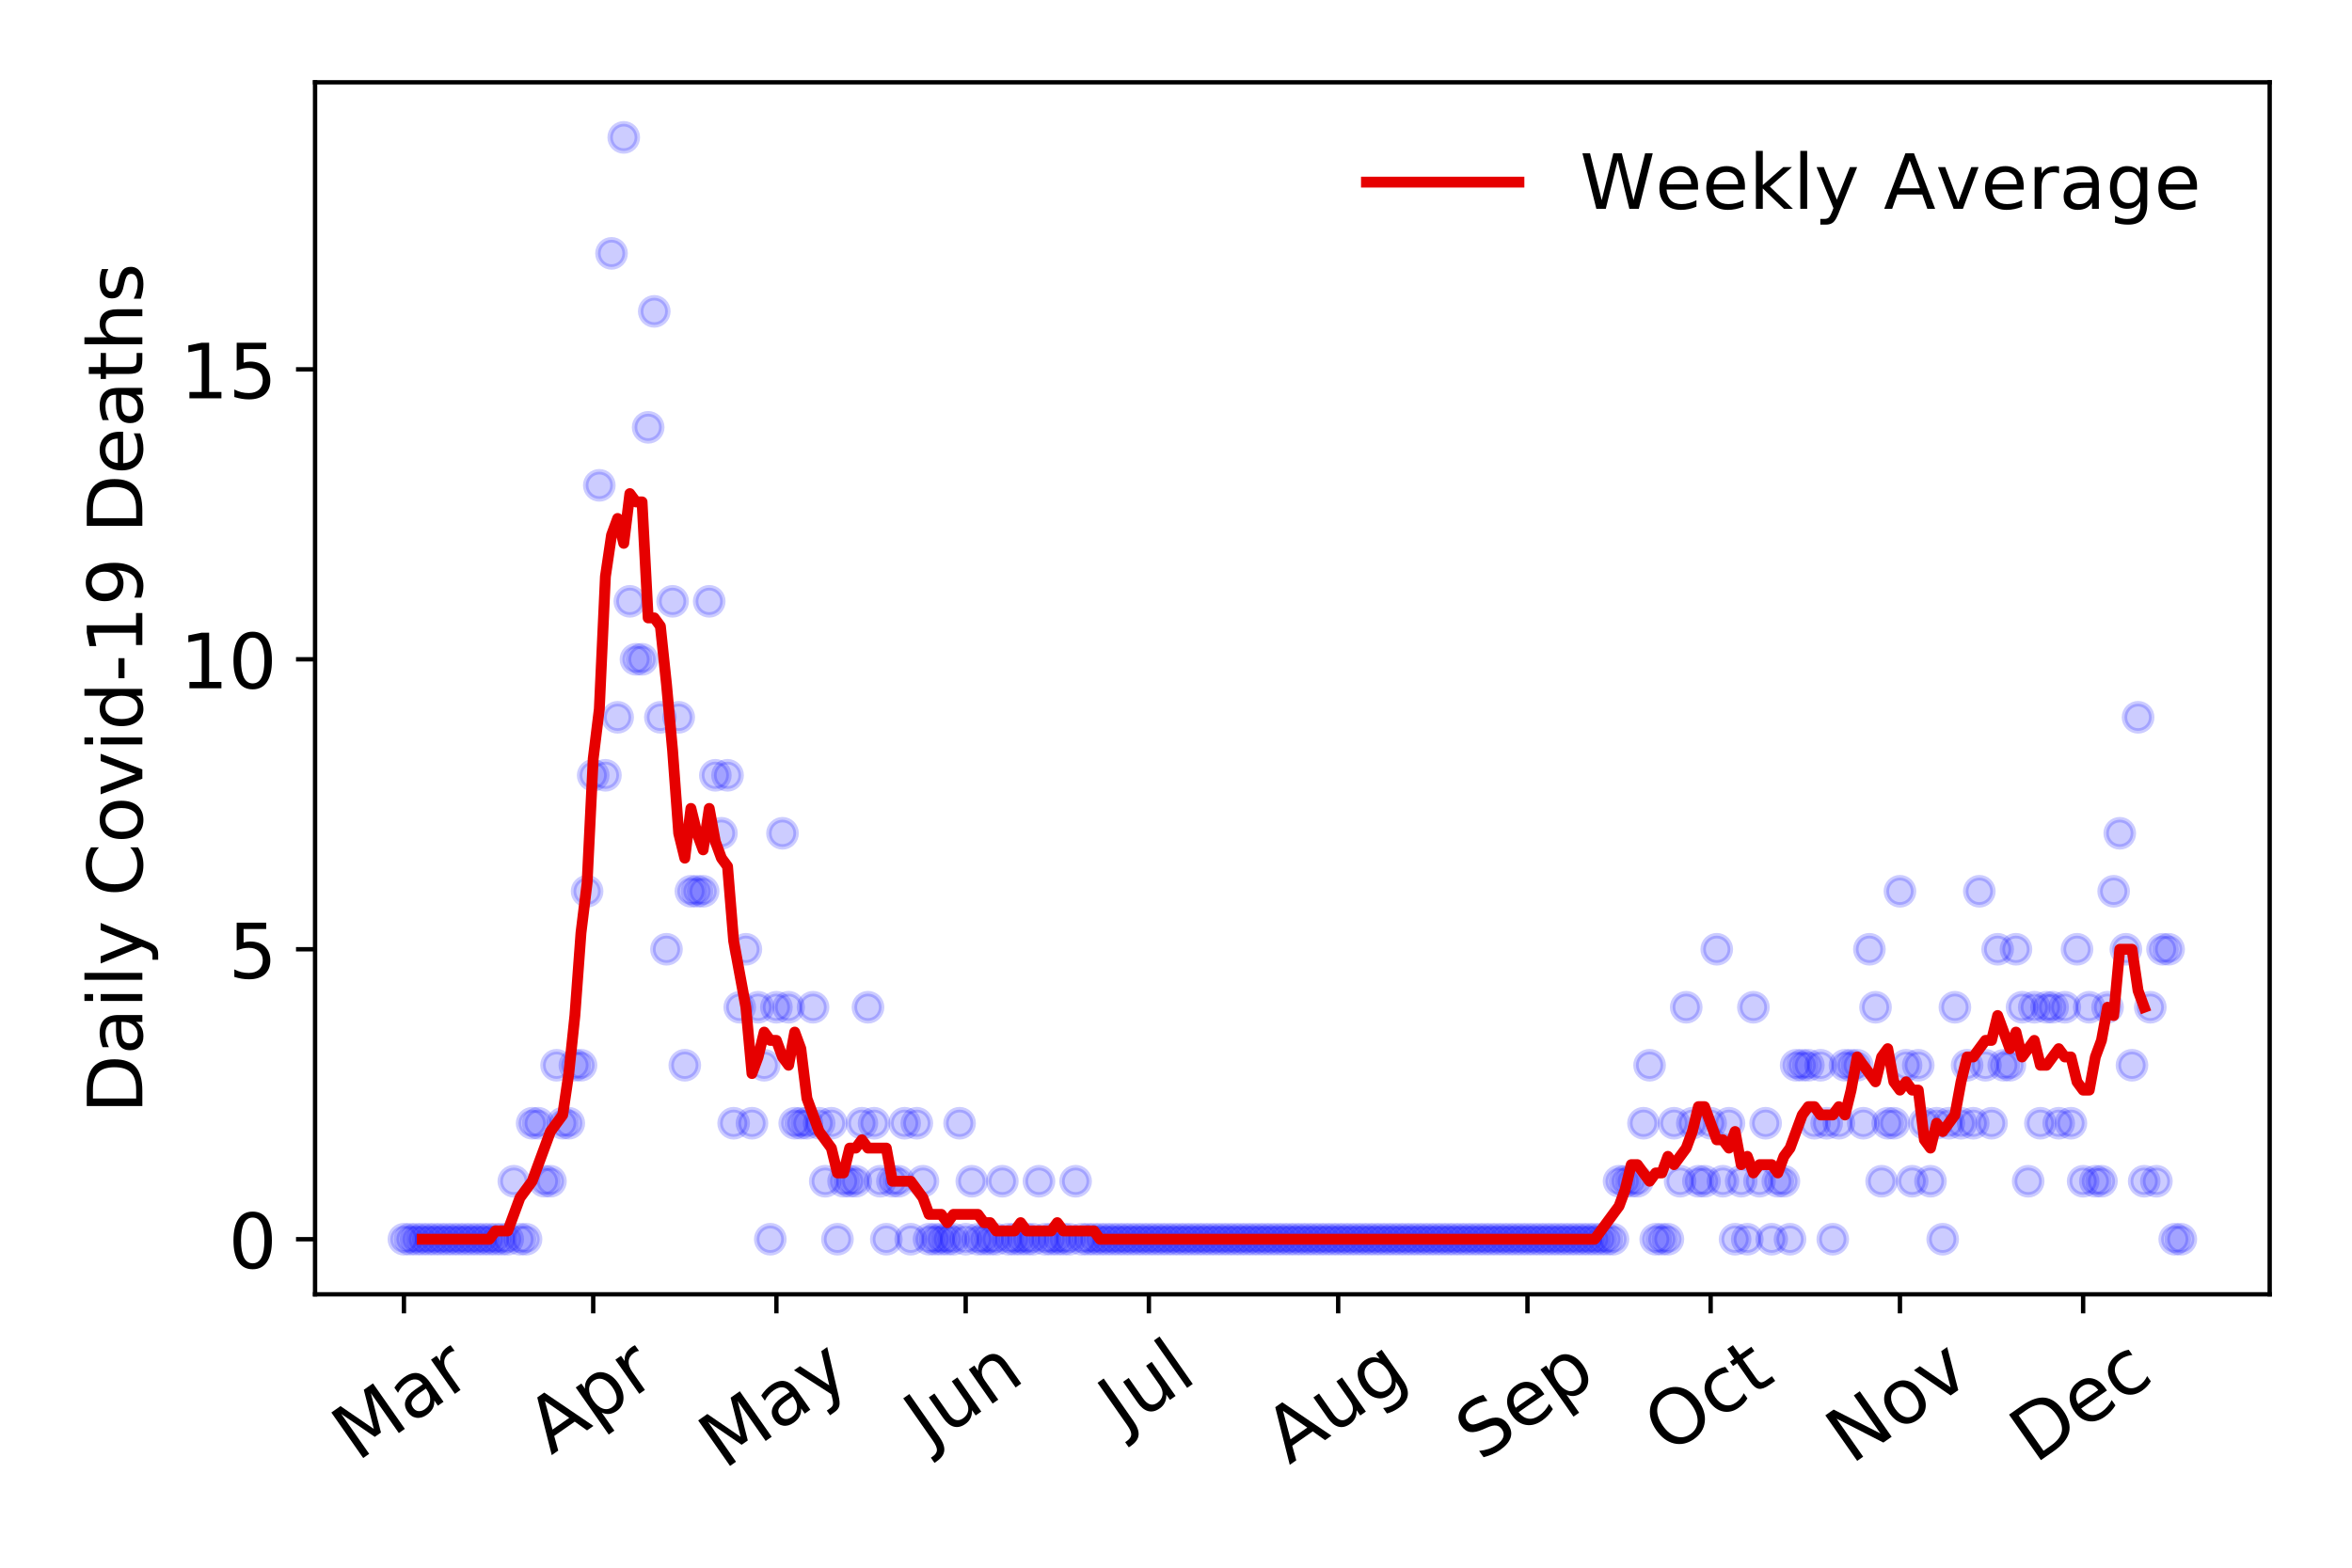 <?xml version="1.0" encoding="utf-8" standalone="no"?>
<!DOCTYPE svg PUBLIC "-//W3C//DTD SVG 1.1//EN"
  "http://www.w3.org/Graphics/SVG/1.1/DTD/svg11.dtd">
<!-- Created with matplotlib (https://matplotlib.org/) -->
<svg height="288pt" version="1.1" viewBox="0 0 432 288" width="432pt" xmlns="http://www.w3.org/2000/svg" xmlns:xlink="http://www.w3.org/1999/xlink">
 <defs>
  <style type="text/css">
*{stroke-linecap:butt;stroke-linejoin:round;}
  </style>
 </defs>
 <g id="figure_1">
  <g id="patch_1">
   <path d="M 0 288 
L 432 288 
L 432 0 
L 0 0 
z
" style="fill:#ffffff;"/>
  </g>
  <g id="axes_1">
   <g id="patch_2">
    <path d="M 57.87 237.778 
L 416.88 237.778 
L 416.88 15.12 
L 57.87 15.12 
z
" style="fill:#ffffff;"/>
   </g>
   <g id="matplotlib.axis_1">
    <g id="xtick_1">
     <g id="line2d_1">
      <defs>
       <path d="M 0 0 
L 0 3.5 
" id="md03cbc14c5" style="stroke:#000000;stroke-width:0.8;"/>
      </defs>
      <g>
       <use style="stroke:#000000;stroke-width:0.8;" x="74.189" xlink:href="#md03cbc14c5" y="237.778"/>
      </g>
     </g>
     <g id="text_1">
      <!-- Mar -->
      <defs>
       <path d="M 9.812 72.906 
L 24.516 72.906 
L 43.109 23.297 
L 61.812 72.906 
L 76.516 72.906 
L 76.516 0 
L 66.891 0 
L 66.891 64.016 
L 48.094 14.016 
L 38.188 14.016 
L 19.391 64.016 
L 19.391 0 
L 9.812 0 
z
" id="DejaVuSans-77"/>
       <path d="M 34.281 27.484 
Q 23.391 27.484 19.188 25 
Q 14.984 22.516 14.984 16.5 
Q 14.984 11.719 18.141 8.906 
Q 21.297 6.109 26.703 6.109 
Q 34.188 6.109 38.703 11.406 
Q 43.219 16.703 43.219 25.484 
L 43.219 27.484 
z
M 52.203 31.203 
L 52.203 0 
L 43.219 0 
L 43.219 8.297 
Q 40.141 3.328 35.547 0.953 
Q 30.953 -1.422 24.312 -1.422 
Q 15.922 -1.422 10.953 3.297 
Q 6 8.016 6 15.922 
Q 6 25.141 12.172 29.828 
Q 18.359 34.516 30.609 34.516 
L 43.219 34.516 
L 43.219 35.406 
Q 43.219 41.609 39.141 45 
Q 35.062 48.391 27.688 48.391 
Q 23 48.391 18.547 47.266 
Q 14.109 46.141 10.016 43.891 
L 10.016 52.203 
Q 14.938 54.109 19.578 55.047 
Q 24.219 56 28.609 56 
Q 40.484 56 46.344 49.844 
Q 52.203 43.703 52.203 31.203 
z
" id="DejaVuSans-97"/>
       <path d="M 41.109 46.297 
Q 39.594 47.172 37.812 47.578 
Q 36.031 48 33.891 48 
Q 26.266 48 22.188 43.047 
Q 18.109 38.094 18.109 28.812 
L 18.109 0 
L 9.078 0 
L 9.078 54.688 
L 18.109 54.688 
L 18.109 46.188 
Q 20.953 51.172 25.484 53.578 
Q 30.031 56 36.531 56 
Q 37.453 56 38.578 55.875 
Q 39.703 55.766 41.062 55.516 
z
" id="DejaVuSans-114"/>
      </defs>
      <g transform="translate(65.586 268.643)rotate(-35)scale(0.14 -0.14)">
       <use xlink:href="#DejaVuSans-77"/>
       <use x="86.279" xlink:href="#DejaVuSans-97"/>
       <use x="147.559" xlink:href="#DejaVuSans-114"/>
      </g>
     </g>
    </g>
    <g id="xtick_2">
     <g id="line2d_2">
      <g>
       <use style="stroke:#000000;stroke-width:0.8;" x="108.957" xlink:href="#md03cbc14c5" y="237.778"/>
      </g>
     </g>
     <g id="text_2">
      <!-- Apr -->
      <defs>
       <path d="M 34.188 63.188 
L 20.797 26.906 
L 47.609 26.906 
z
M 28.609 72.906 
L 39.797 72.906 
L 67.578 0 
L 57.328 0 
L 50.688 18.703 
L 17.828 18.703 
L 11.188 0 
L 0.781 0 
z
" id="DejaVuSans-65"/>
       <path d="M 18.109 8.203 
L 18.109 -20.797 
L 9.078 -20.797 
L 9.078 54.688 
L 18.109 54.688 
L 18.109 46.391 
Q 20.953 51.266 25.266 53.625 
Q 29.594 56 35.594 56 
Q 45.562 56 51.781 48.094 
Q 58.016 40.188 58.016 27.297 
Q 58.016 14.406 51.781 6.484 
Q 45.562 -1.422 35.594 -1.422 
Q 29.594 -1.422 25.266 0.953 
Q 20.953 3.328 18.109 8.203 
z
M 48.688 27.297 
Q 48.688 37.203 44.609 42.844 
Q 40.531 48.484 33.406 48.484 
Q 26.266 48.484 22.188 42.844 
Q 18.109 37.203 18.109 27.297 
Q 18.109 17.391 22.188 11.75 
Q 26.266 6.109 33.406 6.109 
Q 40.531 6.109 44.609 11.75 
Q 48.688 17.391 48.688 27.297 
z
" id="DejaVuSans-112"/>
      </defs>
      <g transform="translate(101.253 267.384)rotate(-35)scale(0.14 -0.14)">
       <use xlink:href="#DejaVuSans-65"/>
       <use x="68.408" xlink:href="#DejaVuSans-112"/>
       <use x="131.885" xlink:href="#DejaVuSans-114"/>
      </g>
     </g>
    </g>
    <g id="xtick_3">
     <g id="line2d_3">
      <g>
       <use style="stroke:#000000;stroke-width:0.8;" x="142.604" xlink:href="#md03cbc14c5" y="237.778"/>
      </g>
     </g>
     <g id="text_3">
      <!-- May -->
      <defs>
       <path d="M 32.172 -5.078 
Q 28.375 -14.844 24.75 -17.812 
Q 21.141 -20.797 15.094 -20.797 
L 7.906 -20.797 
L 7.906 -13.281 
L 13.188 -13.281 
Q 16.891 -13.281 18.938 -11.516 
Q 21 -9.766 23.484 -3.219 
L 25.094 0.875 
L 2.984 54.688 
L 12.5 54.688 
L 29.594 11.922 
L 46.688 54.688 
L 56.203 54.688 
z
" id="DejaVuSans-121"/>
      </defs>
      <g transform="translate(132.964 270.094)rotate(-35)scale(0.14 -0.14)">
       <use xlink:href="#DejaVuSans-77"/>
       <use x="86.279" xlink:href="#DejaVuSans-97"/>
       <use x="147.559" xlink:href="#DejaVuSans-121"/>
      </g>
     </g>
    </g>
    <g id="xtick_4">
     <g id="line2d_4">
      <g>
       <use style="stroke:#000000;stroke-width:0.8;" x="177.372" xlink:href="#md03cbc14c5" y="237.778"/>
      </g>
     </g>
     <g id="text_4">
      <!-- Jun -->
      <defs>
       <path d="M 9.812 72.906 
L 19.672 72.906 
L 19.672 5.078 
Q 19.672 -8.109 14.672 -14.062 
Q 9.672 -20.016 -1.422 -20.016 
L -5.172 -20.016 
L -5.172 -11.719 
L -2.094 -11.719 
Q 4.438 -11.719 7.125 -8.047 
Q 9.812 -4.391 9.812 5.078 
z
" id="DejaVuSans-74"/>
       <path d="M 8.5 21.578 
L 8.5 54.688 
L 17.484 54.688 
L 17.484 21.922 
Q 17.484 14.156 20.5 10.266 
Q 23.531 6.391 29.594 6.391 
Q 36.859 6.391 41.078 11.031 
Q 45.312 15.672 45.312 23.688 
L 45.312 54.688 
L 54.297 54.688 
L 54.297 0 
L 45.312 0 
L 45.312 8.406 
Q 42.047 3.422 37.719 1 
Q 33.406 -1.422 27.688 -1.422 
Q 18.266 -1.422 13.375 4.438 
Q 8.5 10.297 8.5 21.578 
z
M 31.109 56 
z
" id="DejaVuSans-117"/>
       <path d="M 54.891 33.016 
L 54.891 0 
L 45.906 0 
L 45.906 32.719 
Q 45.906 40.484 42.875 44.328 
Q 39.844 48.188 33.797 48.188 
Q 26.516 48.188 22.312 43.547 
Q 18.109 38.922 18.109 30.906 
L 18.109 0 
L 9.078 0 
L 9.078 54.688 
L 18.109 54.688 
L 18.109 46.188 
Q 21.344 51.125 25.703 53.562 
Q 30.078 56 35.797 56 
Q 45.219 56 50.047 50.172 
Q 54.891 44.344 54.891 33.016 
z
" id="DejaVuSans-110"/>
      </defs>
      <g transform="translate(170.628 266.039)rotate(-35)scale(0.14 -0.14)">
       <use xlink:href="#DejaVuSans-74"/>
       <use x="29.492" xlink:href="#DejaVuSans-117"/>
       <use x="92.871" xlink:href="#DejaVuSans-110"/>
      </g>
     </g>
    </g>
    <g id="xtick_5">
     <g id="line2d_5">
      <g>
       <use style="stroke:#000000;stroke-width:0.8;" x="211.018" xlink:href="#md03cbc14c5" y="237.778"/>
      </g>
     </g>
     <g id="text_5">
      <!-- Jul -->
      <defs>
       <path d="M 9.422 75.984 
L 18.406 75.984 
L 18.406 0 
L 9.422 0 
z
" id="DejaVuSans-108"/>
      </defs>
      <g transform="translate(206.316 263.181)rotate(-35)scale(0.14 -0.14)">
       <use xlink:href="#DejaVuSans-74"/>
       <use x="29.492" xlink:href="#DejaVuSans-117"/>
       <use x="92.871" xlink:href="#DejaVuSans-108"/>
      </g>
     </g>
    </g>
    <g id="xtick_6">
     <g id="line2d_6">
      <g>
       <use style="stroke:#000000;stroke-width:0.8;" x="245.787" xlink:href="#md03cbc14c5" y="237.778"/>
      </g>
     </g>
     <g id="text_6">
      <!-- Aug -->
      <defs>
       <path d="M 45.406 27.984 
Q 45.406 37.75 41.375 43.109 
Q 37.359 48.484 30.078 48.484 
Q 22.859 48.484 18.828 43.109 
Q 14.797 37.75 14.797 27.984 
Q 14.797 18.266 18.828 12.891 
Q 22.859 7.516 30.078 7.516 
Q 37.359 7.516 41.375 12.891 
Q 45.406 18.266 45.406 27.984 
z
M 54.391 6.781 
Q 54.391 -7.172 48.188 -13.984 
Q 42 -20.797 29.203 -20.797 
Q 24.469 -20.797 20.266 -20.094 
Q 16.062 -19.391 12.109 -17.922 
L 12.109 -9.188 
Q 16.062 -11.328 19.922 -12.344 
Q 23.781 -13.375 27.781 -13.375 
Q 36.625 -13.375 41.016 -8.766 
Q 45.406 -4.156 45.406 5.172 
L 45.406 9.625 
Q 42.625 4.781 38.281 2.391 
Q 33.938 0 27.875 0 
Q 17.828 0 11.672 7.656 
Q 5.516 15.328 5.516 27.984 
Q 5.516 40.672 11.672 48.328 
Q 17.828 56 27.875 56 
Q 33.938 56 38.281 53.609 
Q 42.625 51.219 45.406 46.391 
L 45.406 54.688 
L 54.391 54.688 
z
" id="DejaVuSans-103"/>
      </defs>
      <g transform="translate(236.806 269.172)rotate(-35)scale(0.14 -0.14)">
       <use xlink:href="#DejaVuSans-65"/>
       <use x="68.408" xlink:href="#DejaVuSans-117"/>
       <use x="131.787" xlink:href="#DejaVuSans-103"/>
      </g>
     </g>
    </g>
    <g id="xtick_7">
     <g id="line2d_7">
      <g>
       <use style="stroke:#000000;stroke-width:0.8;" x="280.555" xlink:href="#md03cbc14c5" y="237.778"/>
      </g>
     </g>
     <g id="text_7">
      <!-- Sep -->
      <defs>
       <path d="M 53.516 70.516 
L 53.516 60.891 
Q 47.906 63.578 42.922 64.891 
Q 37.938 66.219 33.297 66.219 
Q 25.25 66.219 20.875 63.094 
Q 16.5 59.969 16.5 54.203 
Q 16.5 49.359 19.406 46.891 
Q 22.312 44.438 30.422 42.922 
L 36.375 41.703 
Q 47.406 39.594 52.656 34.297 
Q 57.906 29 57.906 20.125 
Q 57.906 9.516 50.797 4.047 
Q 43.703 -1.422 29.984 -1.422 
Q 24.812 -1.422 18.969 -0.25 
Q 13.141 0.922 6.891 3.219 
L 6.891 13.375 
Q 12.891 10.016 18.656 8.297 
Q 24.422 6.594 29.984 6.594 
Q 38.422 6.594 43.016 9.906 
Q 47.609 13.234 47.609 19.391 
Q 47.609 24.75 44.312 27.781 
Q 41.016 30.812 33.5 32.328 
L 27.484 33.5 
Q 16.453 35.688 11.516 40.375 
Q 6.594 45.062 6.594 53.422 
Q 6.594 63.094 13.406 68.656 
Q 20.219 74.219 32.172 74.219 
Q 37.312 74.219 42.625 73.281 
Q 47.953 72.359 53.516 70.516 
z
" id="DejaVuSans-83"/>
       <path d="M 56.203 29.594 
L 56.203 25.203 
L 14.891 25.203 
Q 15.484 15.922 20.484 11.062 
Q 25.484 6.203 34.422 6.203 
Q 39.594 6.203 44.453 7.469 
Q 49.312 8.734 54.109 11.281 
L 54.109 2.781 
Q 49.266 0.734 44.188 -0.344 
Q 39.109 -1.422 33.891 -1.422 
Q 20.797 -1.422 13.156 6.188 
Q 5.516 13.812 5.516 26.812 
Q 5.516 40.234 12.766 48.109 
Q 20.016 56 32.328 56 
Q 43.359 56 49.781 48.891 
Q 56.203 41.797 56.203 29.594 
z
M 47.219 32.234 
Q 47.125 39.594 43.094 43.984 
Q 39.062 48.391 32.422 48.391 
Q 24.906 48.391 20.391 44.141 
Q 15.875 39.891 15.188 32.172 
z
" id="DejaVuSans-101"/>
      </defs>
      <g transform="translate(271.962 268.629)rotate(-35)scale(0.14 -0.14)">
       <use xlink:href="#DejaVuSans-83"/>
       <use x="63.477" xlink:href="#DejaVuSans-101"/>
       <use x="125" xlink:href="#DejaVuSans-112"/>
      </g>
     </g>
    </g>
    <g id="xtick_8">
     <g id="line2d_8">
      <g>
       <use style="stroke:#000000;stroke-width:0.8;" x="314.202" xlink:href="#md03cbc14c5" y="237.778"/>
      </g>
     </g>
     <g id="text_8">
      <!-- Oct -->
      <defs>
       <path d="M 39.406 66.219 
Q 28.656 66.219 22.328 58.203 
Q 16.016 50.203 16.016 36.375 
Q 16.016 22.609 22.328 14.594 
Q 28.656 6.594 39.406 6.594 
Q 50.141 6.594 56.422 14.594 
Q 62.703 22.609 62.703 36.375 
Q 62.703 50.203 56.422 58.203 
Q 50.141 66.219 39.406 66.219 
z
M 39.406 74.219 
Q 54.734 74.219 63.906 63.938 
Q 73.094 53.656 73.094 36.375 
Q 73.094 19.141 63.906 8.859 
Q 54.734 -1.422 39.406 -1.422 
Q 24.031 -1.422 14.812 8.828 
Q 5.609 19.094 5.609 36.375 
Q 5.609 53.656 14.812 63.938 
Q 24.031 74.219 39.406 74.219 
z
" id="DejaVuSans-79"/>
       <path d="M 48.781 52.594 
L 48.781 44.188 
Q 44.969 46.297 41.141 47.344 
Q 37.312 48.391 33.406 48.391 
Q 24.656 48.391 19.812 42.844 
Q 14.984 37.312 14.984 27.297 
Q 14.984 17.281 19.812 11.734 
Q 24.656 6.203 33.406 6.203 
Q 37.312 6.203 41.141 7.25 
Q 44.969 8.297 48.781 10.406 
L 48.781 2.094 
Q 45.016 0.344 40.984 -0.531 
Q 36.969 -1.422 32.422 -1.422 
Q 20.062 -1.422 12.781 6.344 
Q 5.516 14.109 5.516 27.297 
Q 5.516 40.672 12.859 48.328 
Q 20.219 56 33.016 56 
Q 37.156 56 41.109 55.141 
Q 45.062 54.297 48.781 52.594 
z
" id="DejaVuSans-99"/>
       <path d="M 18.312 70.219 
L 18.312 54.688 
L 36.812 54.688 
L 36.812 47.703 
L 18.312 47.703 
L 18.312 18.016 
Q 18.312 11.328 20.141 9.422 
Q 21.969 7.516 27.594 7.516 
L 36.812 7.516 
L 36.812 0 
L 27.594 0 
Q 17.188 0 13.234 3.875 
Q 9.281 7.766 9.281 18.016 
L 9.281 47.703 
L 2.688 47.703 
L 2.688 54.688 
L 9.281 54.688 
L 9.281 70.219 
z
" id="DejaVuSans-116"/>
      </defs>
      <g transform="translate(306.503 267.377)rotate(-35)scale(0.14 -0.14)">
       <use xlink:href="#DejaVuSans-79"/>
       <use x="78.711" xlink:href="#DejaVuSans-99"/>
       <use x="133.691" xlink:href="#DejaVuSans-116"/>
      </g>
     </g>
    </g>
    <g id="xtick_9">
     <g id="line2d_9">
      <g>
       <use style="stroke:#000000;stroke-width:0.8;" x="348.97" xlink:href="#md03cbc14c5" y="237.778"/>
      </g>
     </g>
     <g id="text_9">
      <!-- Nov -->
      <defs>
       <path d="M 9.812 72.906 
L 23.094 72.906 
L 55.422 11.922 
L 55.422 72.906 
L 64.984 72.906 
L 64.984 0 
L 51.703 0 
L 19.391 60.984 
L 19.391 0 
L 9.812 0 
z
" id="DejaVuSans-78"/>
       <path d="M 30.609 48.391 
Q 23.391 48.391 19.188 42.75 
Q 14.984 37.109 14.984 27.297 
Q 14.984 17.484 19.156 11.844 
Q 23.344 6.203 30.609 6.203 
Q 37.797 6.203 41.984 11.859 
Q 46.188 17.531 46.188 27.297 
Q 46.188 37.016 41.984 42.703 
Q 37.797 48.391 30.609 48.391 
z
M 30.609 56 
Q 42.328 56 49.016 48.375 
Q 55.719 40.766 55.719 27.297 
Q 55.719 13.875 49.016 6.219 
Q 42.328 -1.422 30.609 -1.422 
Q 18.844 -1.422 12.172 6.219 
Q 5.516 13.875 5.516 27.297 
Q 5.516 40.766 12.172 48.375 
Q 18.844 56 30.609 56 
z
" id="DejaVuSans-111"/>
       <path d="M 2.984 54.688 
L 12.5 54.688 
L 29.594 8.797 
L 46.688 54.688 
L 56.203 54.688 
L 35.688 0 
L 23.484 0 
z
" id="DejaVuSans-118"/>
      </defs>
      <g transform="translate(339.993 269.166)rotate(-35)scale(0.14 -0.14)">
       <use xlink:href="#DejaVuSans-78"/>
       <use x="74.805" xlink:href="#DejaVuSans-111"/>
       <use x="135.986" xlink:href="#DejaVuSans-118"/>
      </g>
     </g>
    </g>
    <g id="xtick_10">
     <g id="line2d_10">
      <g>
       <use style="stroke:#000000;stroke-width:0.8;" x="382.616" xlink:href="#md03cbc14c5" y="237.778"/>
      </g>
     </g>
     <g id="text_10">
      <!-- Dec -->
      <defs>
       <path d="M 19.672 64.797 
L 19.672 8.109 
L 31.594 8.109 
Q 46.688 8.109 53.688 14.938 
Q 60.688 21.781 60.688 36.531 
Q 60.688 51.172 53.688 57.984 
Q 46.688 64.797 31.594 64.797 
z
M 9.812 72.906 
L 30.078 72.906 
Q 51.266 72.906 61.172 64.094 
Q 71.094 55.281 71.094 36.531 
Q 71.094 17.672 61.125 8.828 
Q 51.172 0 30.078 0 
L 9.812 0 
z
" id="DejaVuSans-68"/>
      </defs>
      <g transform="translate(373.736 269.032)rotate(-35)scale(0.14 -0.14)">
       <use xlink:href="#DejaVuSans-68"/>
       <use x="77.002" xlink:href="#DejaVuSans-101"/>
       <use x="138.525" xlink:href="#DejaVuSans-99"/>
      </g>
     </g>
    </g>
   </g>
   <g id="matplotlib.axis_2">
    <g id="ytick_1">
     <g id="line2d_11">
      <defs>
       <path d="M 0 0 
L -3.5 0 
" id="m5291015239" style="stroke:#000000;stroke-width:0.8;"/>
      </defs>
      <g>
       <use style="stroke:#000000;stroke-width:0.8;" x="57.87" xlink:href="#m5291015239" y="227.657"/>
      </g>
     </g>
     <g id="text_11">
      <!-- 0 -->
      <defs>
       <path d="M 31.781 66.406 
Q 24.172 66.406 20.328 58.906 
Q 16.5 51.422 16.5 36.375 
Q 16.5 21.391 20.328 13.891 
Q 24.172 6.391 31.781 6.391 
Q 39.453 6.391 43.281 13.891 
Q 47.125 21.391 47.125 36.375 
Q 47.125 51.422 43.281 58.906 
Q 39.453 66.406 31.781 66.406 
z
M 31.781 74.219 
Q 44.047 74.219 50.516 64.516 
Q 56.984 54.828 56.984 36.375 
Q 56.984 17.969 50.516 8.266 
Q 44.047 -1.422 31.781 -1.422 
Q 19.531 -1.422 13.062 8.266 
Q 6.594 17.969 6.594 36.375 
Q 6.594 54.828 13.062 64.516 
Q 19.531 74.219 31.781 74.219 
z
" id="DejaVuSans-48"/>
      </defs>
      <g transform="translate(41.962 232.976)scale(0.14 -0.14)">
       <use xlink:href="#DejaVuSans-48"/>
      </g>
     </g>
    </g>
    <g id="ytick_2">
     <g id="line2d_12">
      <g>
       <use style="stroke:#000000;stroke-width:0.8;" x="57.87" xlink:href="#m5291015239" y="174.39"/>
      </g>
     </g>
     <g id="text_12">
      <!-- 5 -->
      <defs>
       <path d="M 10.797 72.906 
L 49.516 72.906 
L 49.516 64.594 
L 19.828 64.594 
L 19.828 46.734 
Q 21.969 47.469 24.109 47.828 
Q 26.266 48.188 28.422 48.188 
Q 40.625 48.188 47.75 41.5 
Q 54.891 34.812 54.891 23.391 
Q 54.891 11.625 47.562 5.094 
Q 40.234 -1.422 26.906 -1.422 
Q 22.312 -1.422 17.547 -0.641 
Q 12.797 0.141 7.719 1.703 
L 7.719 11.625 
Q 12.109 9.234 16.797 8.062 
Q 21.484 6.891 26.703 6.891 
Q 35.156 6.891 40.078 11.328 
Q 45.016 15.766 45.016 23.391 
Q 45.016 31 40.078 35.438 
Q 35.156 39.891 26.703 39.891 
Q 22.75 39.891 18.812 39.016 
Q 14.891 38.141 10.797 36.281 
z
" id="DejaVuSans-53"/>
      </defs>
      <g transform="translate(41.962 179.709)scale(0.14 -0.14)">
       <use xlink:href="#DejaVuSans-53"/>
      </g>
     </g>
    </g>
    <g id="ytick_3">
     <g id="line2d_13">
      <g>
       <use style="stroke:#000000;stroke-width:0.8;" x="57.87" xlink:href="#m5291015239" y="121.122"/>
      </g>
     </g>
     <g id="text_13">
      <!-- 10 -->
      <defs>
       <path d="M 12.406 8.297 
L 28.516 8.297 
L 28.516 63.922 
L 10.984 60.406 
L 10.984 69.391 
L 28.422 72.906 
L 38.281 72.906 
L 38.281 8.297 
L 54.391 8.297 
L 54.391 0 
L 12.406 0 
z
" id="DejaVuSans-49"/>
      </defs>
      <g transform="translate(33.055 126.441)scale(0.14 -0.14)">
       <use xlink:href="#DejaVuSans-49"/>
       <use x="63.623" xlink:href="#DejaVuSans-48"/>
      </g>
     </g>
    </g>
    <g id="ytick_4">
     <g id="line2d_14">
      <g>
       <use style="stroke:#000000;stroke-width:0.8;" x="57.87" xlink:href="#m5291015239" y="67.855"/>
      </g>
     </g>
     <g id="text_14">
      <!-- 15 -->
      <g transform="translate(33.055 73.174)scale(0.14 -0.14)">
       <use xlink:href="#DejaVuSans-49"/>
       <use x="63.623" xlink:href="#DejaVuSans-53"/>
      </g>
     </g>
    </g>
    <g id="text_15">
     <!-- Daily Covid-19 Deaths -->
     <defs>
      <path d="M 9.422 54.688 
L 18.406 54.688 
L 18.406 0 
L 9.422 0 
z
M 9.422 75.984 
L 18.406 75.984 
L 18.406 64.594 
L 9.422 64.594 
z
" id="DejaVuSans-105"/>
      <path id="DejaVuSans-32"/>
      <path d="M 64.406 67.281 
L 64.406 56.891 
Q 59.422 61.531 53.781 63.812 
Q 48.141 66.109 41.797 66.109 
Q 29.297 66.109 22.656 58.469 
Q 16.016 50.828 16.016 36.375 
Q 16.016 21.969 22.656 14.328 
Q 29.297 6.688 41.797 6.688 
Q 48.141 6.688 53.781 8.984 
Q 59.422 11.281 64.406 15.922 
L 64.406 5.609 
Q 59.234 2.094 53.438 0.328 
Q 47.656 -1.422 41.219 -1.422 
Q 24.656 -1.422 15.125 8.703 
Q 5.609 18.844 5.609 36.375 
Q 5.609 53.953 15.125 64.078 
Q 24.656 74.219 41.219 74.219 
Q 47.75 74.219 53.531 72.484 
Q 59.328 70.75 64.406 67.281 
z
" id="DejaVuSans-67"/>
      <path d="M 45.406 46.391 
L 45.406 75.984 
L 54.391 75.984 
L 54.391 0 
L 45.406 0 
L 45.406 8.203 
Q 42.578 3.328 38.25 0.953 
Q 33.938 -1.422 27.875 -1.422 
Q 17.969 -1.422 11.734 6.484 
Q 5.516 14.406 5.516 27.297 
Q 5.516 40.188 11.734 48.094 
Q 17.969 56 27.875 56 
Q 33.938 56 38.25 53.625 
Q 42.578 51.266 45.406 46.391 
z
M 14.797 27.297 
Q 14.797 17.391 18.875 11.75 
Q 22.953 6.109 30.078 6.109 
Q 37.203 6.109 41.297 11.75 
Q 45.406 17.391 45.406 27.297 
Q 45.406 37.203 41.297 42.844 
Q 37.203 48.484 30.078 48.484 
Q 22.953 48.484 18.875 42.844 
Q 14.797 37.203 14.797 27.297 
z
" id="DejaVuSans-100"/>
      <path d="M 4.891 31.391 
L 31.203 31.391 
L 31.203 23.391 
L 4.891 23.391 
z
" id="DejaVuSans-45"/>
      <path d="M 10.984 1.516 
L 10.984 10.5 
Q 14.703 8.734 18.5 7.812 
Q 22.312 6.891 25.984 6.891 
Q 35.75 6.891 40.891 13.453 
Q 46.047 20.016 46.781 33.406 
Q 43.953 29.203 39.594 26.953 
Q 35.25 24.703 29.984 24.703 
Q 19.047 24.703 12.672 31.312 
Q 6.297 37.938 6.297 49.422 
Q 6.297 60.641 12.938 67.422 
Q 19.578 74.219 30.609 74.219 
Q 43.266 74.219 49.922 64.516 
Q 56.594 54.828 56.594 36.375 
Q 56.594 19.141 48.406 8.859 
Q 40.234 -1.422 26.422 -1.422 
Q 22.703 -1.422 18.891 -0.688 
Q 15.094 0.047 10.984 1.516 
z
M 30.609 32.422 
Q 37.25 32.422 41.125 36.953 
Q 45.016 41.5 45.016 49.422 
Q 45.016 57.281 41.125 61.844 
Q 37.25 66.406 30.609 66.406 
Q 23.969 66.406 20.094 61.844 
Q 16.219 57.281 16.219 49.422 
Q 16.219 41.5 20.094 36.953 
Q 23.969 32.422 30.609 32.422 
z
" id="DejaVuSans-57"/>
      <path d="M 54.891 33.016 
L 54.891 0 
L 45.906 0 
L 45.906 32.719 
Q 45.906 40.484 42.875 44.328 
Q 39.844 48.188 33.797 48.188 
Q 26.516 48.188 22.312 43.547 
Q 18.109 38.922 18.109 30.906 
L 18.109 0 
L 9.078 0 
L 9.078 75.984 
L 18.109 75.984 
L 18.109 46.188 
Q 21.344 51.125 25.703 53.562 
Q 30.078 56 35.797 56 
Q 45.219 56 50.047 50.172 
Q 54.891 44.344 54.891 33.016 
z
" id="DejaVuSans-104"/>
      <path d="M 44.281 53.078 
L 44.281 44.578 
Q 40.484 46.531 36.375 47.5 
Q 32.281 48.484 27.875 48.484 
Q 21.188 48.484 17.844 46.438 
Q 14.5 44.391 14.5 40.281 
Q 14.5 37.156 16.891 35.375 
Q 19.281 33.594 26.516 31.984 
L 29.594 31.297 
Q 39.156 29.25 43.188 25.516 
Q 47.219 21.781 47.219 15.094 
Q 47.219 7.469 41.188 3.016 
Q 35.156 -1.422 24.609 -1.422 
Q 20.219 -1.422 15.453 -0.562 
Q 10.688 0.297 5.422 2 
L 5.422 11.281 
Q 10.406 8.688 15.234 7.391 
Q 20.062 6.109 24.812 6.109 
Q 31.156 6.109 34.562 8.281 
Q 37.984 10.453 37.984 14.406 
Q 37.984 18.062 35.516 20.016 
Q 33.062 21.969 24.703 23.781 
L 21.578 24.516 
Q 13.234 26.266 9.516 29.906 
Q 5.812 33.547 5.812 39.891 
Q 5.812 47.609 11.281 51.797 
Q 16.75 56 26.812 56 
Q 31.781 56 36.172 55.266 
Q 40.578 54.547 44.281 53.078 
z
" id="DejaVuSans-115"/>
     </defs>
     <g transform="translate(26.143 204.56)rotate(-90)scale(0.14 -0.14)">
      <use xlink:href="#DejaVuSans-68"/>
      <use x="77.002" xlink:href="#DejaVuSans-97"/>
      <use x="138.281" xlink:href="#DejaVuSans-105"/>
      <use x="166.064" xlink:href="#DejaVuSans-108"/>
      <use x="193.848" xlink:href="#DejaVuSans-121"/>
      <use x="253.027" xlink:href="#DejaVuSans-32"/>
      <use x="284.814" xlink:href="#DejaVuSans-67"/>
      <use x="354.639" xlink:href="#DejaVuSans-111"/>
      <use x="415.82" xlink:href="#DejaVuSans-118"/>
      <use x="475" xlink:href="#DejaVuSans-105"/>
      <use x="502.783" xlink:href="#DejaVuSans-100"/>
      <use x="566.26" xlink:href="#DejaVuSans-45"/>
      <use x="602.344" xlink:href="#DejaVuSans-49"/>
      <use x="665.967" xlink:href="#DejaVuSans-57"/>
      <use x="729.59" xlink:href="#DejaVuSans-32"/>
      <use x="761.377" xlink:href="#DejaVuSans-68"/>
      <use x="838.379" xlink:href="#DejaVuSans-101"/>
      <use x="899.902" xlink:href="#DejaVuSans-97"/>
      <use x="961.182" xlink:href="#DejaVuSans-116"/>
      <use x="1000.391" xlink:href="#DejaVuSans-104"/>
      <use x="1063.77" xlink:href="#DejaVuSans-115"/>
     </g>
    </g>
   </g>
   <g id="line2d_15">
    <defs>
     <path d="M 0 2.5 
C 0.663 2.5 1.299 2.237 1.768 1.768 
C 2.237 1.299 2.5 0.663 2.5 0 
C 2.5 -0.663 2.237 -1.299 1.768 -1.768 
C 1.299 -2.237 0.663 -2.5 0 -2.5 
C -0.663 -2.5 -1.299 -2.237 -1.768 -1.768 
C -2.237 -1.299 -2.5 -0.663 -2.5 0 
C -2.5 0.663 -2.237 1.299 -1.768 1.768 
C -1.299 2.237 -0.663 2.5 0 2.5 
z
" id="md9cff266b1" style="stroke:#0000ff;stroke-opacity:0.2;"/>
    </defs>
    <g clip-path="url(#pd236e2025a)">
     <use style="fill:#0000ff;fill-opacity:0.2;stroke:#0000ff;stroke-opacity:0.2;" x="74.189" xlink:href="#md9cff266b1" y="227.657"/>
     <use style="fill:#0000ff;fill-opacity:0.2;stroke:#0000ff;stroke-opacity:0.2;" x="75.31" xlink:href="#md9cff266b1" y="227.657"/>
     <use style="fill:#0000ff;fill-opacity:0.2;stroke:#0000ff;stroke-opacity:0.2;" x="76.432" xlink:href="#md9cff266b1" y="227.657"/>
     <use style="fill:#0000ff;fill-opacity:0.2;stroke:#0000ff;stroke-opacity:0.2;" x="77.553" xlink:href="#md9cff266b1" y="227.657"/>
     <use style="fill:#0000ff;fill-opacity:0.2;stroke:#0000ff;stroke-opacity:0.2;" x="78.675" xlink:href="#md9cff266b1" y="227.657"/>
     <use style="fill:#0000ff;fill-opacity:0.2;stroke:#0000ff;stroke-opacity:0.2;" x="79.796" xlink:href="#md9cff266b1" y="227.657"/>
     <use style="fill:#0000ff;fill-opacity:0.2;stroke:#0000ff;stroke-opacity:0.2;" x="80.918" xlink:href="#md9cff266b1" y="227.657"/>
     <use style="fill:#0000ff;fill-opacity:0.2;stroke:#0000ff;stroke-opacity:0.2;" x="82.04" xlink:href="#md9cff266b1" y="227.657"/>
     <use style="fill:#0000ff;fill-opacity:0.2;stroke:#0000ff;stroke-opacity:0.2;" x="83.161" xlink:href="#md9cff266b1" y="227.657"/>
     <use style="fill:#0000ff;fill-opacity:0.2;stroke:#0000ff;stroke-opacity:0.2;" x="84.283" xlink:href="#md9cff266b1" y="227.657"/>
     <use style="fill:#0000ff;fill-opacity:0.2;stroke:#0000ff;stroke-opacity:0.2;" x="85.404" xlink:href="#md9cff266b1" y="227.657"/>
     <use style="fill:#0000ff;fill-opacity:0.2;stroke:#0000ff;stroke-opacity:0.2;" x="86.526" xlink:href="#md9cff266b1" y="227.657"/>
     <use style="fill:#0000ff;fill-opacity:0.2;stroke:#0000ff;stroke-opacity:0.2;" x="87.647" xlink:href="#md9cff266b1" y="227.657"/>
     <use style="fill:#0000ff;fill-opacity:0.2;stroke:#0000ff;stroke-opacity:0.2;" x="88.769" xlink:href="#md9cff266b1" y="227.657"/>
     <use style="fill:#0000ff;fill-opacity:0.2;stroke:#0000ff;stroke-opacity:0.2;" x="89.89" xlink:href="#md9cff266b1" y="227.657"/>
     <use style="fill:#0000ff;fill-opacity:0.2;stroke:#0000ff;stroke-opacity:0.2;" x="91.012" xlink:href="#md9cff266b1" y="227.657"/>
     <use style="fill:#0000ff;fill-opacity:0.2;stroke:#0000ff;stroke-opacity:0.2;" x="92.134" xlink:href="#md9cff266b1" y="227.657"/>
     <use style="fill:#0000ff;fill-opacity:0.2;stroke:#0000ff;stroke-opacity:0.2;" x="93.255" xlink:href="#md9cff266b1" y="227.657"/>
     <use style="fill:#0000ff;fill-opacity:0.2;stroke:#0000ff;stroke-opacity:0.2;" x="94.377" xlink:href="#md9cff266b1" y="217.004"/>
     <use style="fill:#0000ff;fill-opacity:0.2;stroke:#0000ff;stroke-opacity:0.2;" x="95.498" xlink:href="#md9cff266b1" y="227.657"/>
     <use style="fill:#0000ff;fill-opacity:0.2;stroke:#0000ff;stroke-opacity:0.2;" x="96.62" xlink:href="#md9cff266b1" y="227.657"/>
     <use style="fill:#0000ff;fill-opacity:0.2;stroke:#0000ff;stroke-opacity:0.2;" x="97.741" xlink:href="#md9cff266b1" y="206.35"/>
     <use style="fill:#0000ff;fill-opacity:0.2;stroke:#0000ff;stroke-opacity:0.2;" x="98.863" xlink:href="#md9cff266b1" y="206.35"/>
     <use style="fill:#0000ff;fill-opacity:0.2;stroke:#0000ff;stroke-opacity:0.2;" x="99.984" xlink:href="#md9cff266b1" y="217.004"/>
     <use style="fill:#0000ff;fill-opacity:0.2;stroke:#0000ff;stroke-opacity:0.2;" x="101.106" xlink:href="#md9cff266b1" y="217.004"/>
     <use style="fill:#0000ff;fill-opacity:0.2;stroke:#0000ff;stroke-opacity:0.2;" x="102.228" xlink:href="#md9cff266b1" y="195.697"/>
     <use style="fill:#0000ff;fill-opacity:0.2;stroke:#0000ff;stroke-opacity:0.2;" x="103.349" xlink:href="#md9cff266b1" y="206.35"/>
     <use style="fill:#0000ff;fill-opacity:0.2;stroke:#0000ff;stroke-opacity:0.2;" x="104.471" xlink:href="#md9cff266b1" y="206.35"/>
     <use style="fill:#0000ff;fill-opacity:0.2;stroke:#0000ff;stroke-opacity:0.2;" x="105.592" xlink:href="#md9cff266b1" y="195.697"/>
     <use style="fill:#0000ff;fill-opacity:0.2;stroke:#0000ff;stroke-opacity:0.2;" x="106.714" xlink:href="#md9cff266b1" y="195.697"/>
     <use style="fill:#0000ff;fill-opacity:0.2;stroke:#0000ff;stroke-opacity:0.2;" x="107.835" xlink:href="#md9cff266b1" y="163.736"/>
     <use style="fill:#0000ff;fill-opacity:0.2;stroke:#0000ff;stroke-opacity:0.2;" x="108.957" xlink:href="#md9cff266b1" y="142.429"/>
     <use style="fill:#0000ff;fill-opacity:0.2;stroke:#0000ff;stroke-opacity:0.2;" x="110.078" xlink:href="#md9cff266b1" y="89.162"/>
     <use style="fill:#0000ff;fill-opacity:0.2;stroke:#0000ff;stroke-opacity:0.2;" x="111.2" xlink:href="#md9cff266b1" y="142.429"/>
     <use style="fill:#0000ff;fill-opacity:0.2;stroke:#0000ff;stroke-opacity:0.2;" x="112.322" xlink:href="#md9cff266b1" y="46.548"/>
     <use style="fill:#0000ff;fill-opacity:0.2;stroke:#0000ff;stroke-opacity:0.2;" x="113.443" xlink:href="#md9cff266b1" y="131.776"/>
     <use style="fill:#0000ff;fill-opacity:0.2;stroke:#0000ff;stroke-opacity:0.2;" x="114.565" xlink:href="#md9cff266b1" y="25.241"/>
     <use style="fill:#0000ff;fill-opacity:0.2;stroke:#0000ff;stroke-opacity:0.2;" x="115.686" xlink:href="#md9cff266b1" y="110.469"/>
     <use style="fill:#0000ff;fill-opacity:0.2;stroke:#0000ff;stroke-opacity:0.2;" x="116.808" xlink:href="#md9cff266b1" y="121.122"/>
     <use style="fill:#0000ff;fill-opacity:0.2;stroke:#0000ff;stroke-opacity:0.2;" x="117.929" xlink:href="#md9cff266b1" y="121.122"/>
     <use style="fill:#0000ff;fill-opacity:0.2;stroke:#0000ff;stroke-opacity:0.2;" x="119.051" xlink:href="#md9cff266b1" y="78.508"/>
     <use style="fill:#0000ff;fill-opacity:0.2;stroke:#0000ff;stroke-opacity:0.2;" x="120.172" xlink:href="#md9cff266b1" y="57.201"/>
     <use style="fill:#0000ff;fill-opacity:0.2;stroke:#0000ff;stroke-opacity:0.2;" x="121.294" xlink:href="#md9cff266b1" y="131.776"/>
     <use style="fill:#0000ff;fill-opacity:0.2;stroke:#0000ff;stroke-opacity:0.2;" x="122.416" xlink:href="#md9cff266b1" y="174.39"/>
     <use style="fill:#0000ff;fill-opacity:0.2;stroke:#0000ff;stroke-opacity:0.2;" x="123.537" xlink:href="#md9cff266b1" y="110.469"/>
     <use style="fill:#0000ff;fill-opacity:0.2;stroke:#0000ff;stroke-opacity:0.2;" x="124.659" xlink:href="#md9cff266b1" y="131.776"/>
     <use style="fill:#0000ff;fill-opacity:0.2;stroke:#0000ff;stroke-opacity:0.2;" x="125.78" xlink:href="#md9cff266b1" y="195.697"/>
     <use style="fill:#0000ff;fill-opacity:0.2;stroke:#0000ff;stroke-opacity:0.2;" x="126.902" xlink:href="#md9cff266b1" y="163.736"/>
     <use style="fill:#0000ff;fill-opacity:0.2;stroke:#0000ff;stroke-opacity:0.2;" x="128.023" xlink:href="#md9cff266b1" y="163.736"/>
     <use style="fill:#0000ff;fill-opacity:0.2;stroke:#0000ff;stroke-opacity:0.2;" x="129.145" xlink:href="#md9cff266b1" y="163.736"/>
     <use style="fill:#0000ff;fill-opacity:0.2;stroke:#0000ff;stroke-opacity:0.2;" x="130.266" xlink:href="#md9cff266b1" y="110.469"/>
     <use style="fill:#0000ff;fill-opacity:0.2;stroke:#0000ff;stroke-opacity:0.2;" x="131.388" xlink:href="#md9cff266b1" y="142.429"/>
     <use style="fill:#0000ff;fill-opacity:0.2;stroke:#0000ff;stroke-opacity:0.2;" x="132.51" xlink:href="#md9cff266b1" y="153.083"/>
     <use style="fill:#0000ff;fill-opacity:0.2;stroke:#0000ff;stroke-opacity:0.2;" x="133.631" xlink:href="#md9cff266b1" y="142.429"/>
     <use style="fill:#0000ff;fill-opacity:0.2;stroke:#0000ff;stroke-opacity:0.2;" x="134.753" xlink:href="#md9cff266b1" y="206.35"/>
     <use style="fill:#0000ff;fill-opacity:0.2;stroke:#0000ff;stroke-opacity:0.2;" x="135.874" xlink:href="#md9cff266b1" y="185.043"/>
     <use style="fill:#0000ff;fill-opacity:0.2;stroke:#0000ff;stroke-opacity:0.2;" x="136.996" xlink:href="#md9cff266b1" y="174.39"/>
     <use style="fill:#0000ff;fill-opacity:0.2;stroke:#0000ff;stroke-opacity:0.2;" x="138.117" xlink:href="#md9cff266b1" y="206.35"/>
     <use style="fill:#0000ff;fill-opacity:0.2;stroke:#0000ff;stroke-opacity:0.2;" x="139.239" xlink:href="#md9cff266b1" y="185.043"/>
     <use style="fill:#0000ff;fill-opacity:0.2;stroke:#0000ff;stroke-opacity:0.2;" x="140.36" xlink:href="#md9cff266b1" y="195.697"/>
     <use style="fill:#0000ff;fill-opacity:0.2;stroke:#0000ff;stroke-opacity:0.2;" x="141.482" xlink:href="#md9cff266b1" y="227.657"/>
     <use style="fill:#0000ff;fill-opacity:0.2;stroke:#0000ff;stroke-opacity:0.2;" x="142.604" xlink:href="#md9cff266b1" y="185.043"/>
     <use style="fill:#0000ff;fill-opacity:0.2;stroke:#0000ff;stroke-opacity:0.2;" x="143.725" xlink:href="#md9cff266b1" y="153.083"/>
     <use style="fill:#0000ff;fill-opacity:0.2;stroke:#0000ff;stroke-opacity:0.2;" x="144.847" xlink:href="#md9cff266b1" y="185.043"/>
     <use style="fill:#0000ff;fill-opacity:0.2;stroke:#0000ff;stroke-opacity:0.2;" x="145.968" xlink:href="#md9cff266b1" y="206.35"/>
     <use style="fill:#0000ff;fill-opacity:0.2;stroke:#0000ff;stroke-opacity:0.2;" x="147.09" xlink:href="#md9cff266b1" y="206.35"/>
     <use style="fill:#0000ff;fill-opacity:0.2;stroke:#0000ff;stroke-opacity:0.2;" x="148.211" xlink:href="#md9cff266b1" y="206.35"/>
     <use style="fill:#0000ff;fill-opacity:0.2;stroke:#0000ff;stroke-opacity:0.2;" x="149.333" xlink:href="#md9cff266b1" y="185.043"/>
     <use style="fill:#0000ff;fill-opacity:0.2;stroke:#0000ff;stroke-opacity:0.2;" x="150.454" xlink:href="#md9cff266b1" y="206.35"/>
     <use style="fill:#0000ff;fill-opacity:0.2;stroke:#0000ff;stroke-opacity:0.2;" x="151.576" xlink:href="#md9cff266b1" y="217.004"/>
     <use style="fill:#0000ff;fill-opacity:0.2;stroke:#0000ff;stroke-opacity:0.2;" x="152.698" xlink:href="#md9cff266b1" y="206.35"/>
     <use style="fill:#0000ff;fill-opacity:0.2;stroke:#0000ff;stroke-opacity:0.2;" x="153.819" xlink:href="#md9cff266b1" y="227.657"/>
     <use style="fill:#0000ff;fill-opacity:0.2;stroke:#0000ff;stroke-opacity:0.2;" x="154.941" xlink:href="#md9cff266b1" y="217.004"/>
     <use style="fill:#0000ff;fill-opacity:0.2;stroke:#0000ff;stroke-opacity:0.2;" x="156.062" xlink:href="#md9cff266b1" y="217.004"/>
     <use style="fill:#0000ff;fill-opacity:0.2;stroke:#0000ff;stroke-opacity:0.2;" x="157.184" xlink:href="#md9cff266b1" y="217.004"/>
     <use style="fill:#0000ff;fill-opacity:0.2;stroke:#0000ff;stroke-opacity:0.2;" x="158.305" xlink:href="#md9cff266b1" y="206.35"/>
     <use style="fill:#0000ff;fill-opacity:0.2;stroke:#0000ff;stroke-opacity:0.2;" x="159.427" xlink:href="#md9cff266b1" y="185.043"/>
     <use style="fill:#0000ff;fill-opacity:0.2;stroke:#0000ff;stroke-opacity:0.2;" x="160.548" xlink:href="#md9cff266b1" y="206.35"/>
     <use style="fill:#0000ff;fill-opacity:0.2;stroke:#0000ff;stroke-opacity:0.2;" x="161.67" xlink:href="#md9cff266b1" y="217.004"/>
     <use style="fill:#0000ff;fill-opacity:0.2;stroke:#0000ff;stroke-opacity:0.2;" x="162.792" xlink:href="#md9cff266b1" y="227.657"/>
     <use style="fill:#0000ff;fill-opacity:0.2;stroke:#0000ff;stroke-opacity:0.2;" x="163.913" xlink:href="#md9cff266b1" y="217.004"/>
     <use style="fill:#0000ff;fill-opacity:0.2;stroke:#0000ff;stroke-opacity:0.2;" x="165.035" xlink:href="#md9cff266b1" y="217.004"/>
     <use style="fill:#0000ff;fill-opacity:0.2;stroke:#0000ff;stroke-opacity:0.2;" x="166.156" xlink:href="#md9cff266b1" y="206.35"/>
     <use style="fill:#0000ff;fill-opacity:0.2;stroke:#0000ff;stroke-opacity:0.2;" x="167.278" xlink:href="#md9cff266b1" y="227.657"/>
     <use style="fill:#0000ff;fill-opacity:0.2;stroke:#0000ff;stroke-opacity:0.2;" x="168.399" xlink:href="#md9cff266b1" y="206.35"/>
     <use style="fill:#0000ff;fill-opacity:0.2;stroke:#0000ff;stroke-opacity:0.2;" x="169.521" xlink:href="#md9cff266b1" y="217.004"/>
     <use style="fill:#0000ff;fill-opacity:0.2;stroke:#0000ff;stroke-opacity:0.2;" x="170.642" xlink:href="#md9cff266b1" y="227.657"/>
     <use style="fill:#0000ff;fill-opacity:0.2;stroke:#0000ff;stroke-opacity:0.2;" x="171.764" xlink:href="#md9cff266b1" y="227.657"/>
     <use style="fill:#0000ff;fill-opacity:0.2;stroke:#0000ff;stroke-opacity:0.2;" x="172.886" xlink:href="#md9cff266b1" y="227.657"/>
     <use style="fill:#0000ff;fill-opacity:0.2;stroke:#0000ff;stroke-opacity:0.2;" x="174.007" xlink:href="#md9cff266b1" y="227.657"/>
     <use style="fill:#0000ff;fill-opacity:0.2;stroke:#0000ff;stroke-opacity:0.2;" x="175.129" xlink:href="#md9cff266b1" y="227.657"/>
     <use style="fill:#0000ff;fill-opacity:0.2;stroke:#0000ff;stroke-opacity:0.2;" x="176.25" xlink:href="#md9cff266b1" y="206.35"/>
     <use style="fill:#0000ff;fill-opacity:0.2;stroke:#0000ff;stroke-opacity:0.2;" x="177.372" xlink:href="#md9cff266b1" y="227.657"/>
     <use style="fill:#0000ff;fill-opacity:0.2;stroke:#0000ff;stroke-opacity:0.2;" x="178.493" xlink:href="#md9cff266b1" y="217.004"/>
     <use style="fill:#0000ff;fill-opacity:0.2;stroke:#0000ff;stroke-opacity:0.2;" x="179.615" xlink:href="#md9cff266b1" y="227.657"/>
     <use style="fill:#0000ff;fill-opacity:0.2;stroke:#0000ff;stroke-opacity:0.2;" x="180.736" xlink:href="#md9cff266b1" y="227.657"/>
     <use style="fill:#0000ff;fill-opacity:0.2;stroke:#0000ff;stroke-opacity:0.2;" x="181.858" xlink:href="#md9cff266b1" y="227.657"/>
     <use style="fill:#0000ff;fill-opacity:0.2;stroke:#0000ff;stroke-opacity:0.2;" x="182.98" xlink:href="#md9cff266b1" y="227.657"/>
     <use style="fill:#0000ff;fill-opacity:0.2;stroke:#0000ff;stroke-opacity:0.2;" x="184.101" xlink:href="#md9cff266b1" y="217.004"/>
     <use style="fill:#0000ff;fill-opacity:0.2;stroke:#0000ff;stroke-opacity:0.2;" x="185.223" xlink:href="#md9cff266b1" y="227.657"/>
     <use style="fill:#0000ff;fill-opacity:0.2;stroke:#0000ff;stroke-opacity:0.2;" x="186.344" xlink:href="#md9cff266b1" y="227.657"/>
     <use style="fill:#0000ff;fill-opacity:0.2;stroke:#0000ff;stroke-opacity:0.2;" x="187.466" xlink:href="#md9cff266b1" y="227.657"/>
     <use style="fill:#0000ff;fill-opacity:0.2;stroke:#0000ff;stroke-opacity:0.2;" x="188.587" xlink:href="#md9cff266b1" y="227.657"/>
     <use style="fill:#0000ff;fill-opacity:0.2;stroke:#0000ff;stroke-opacity:0.2;" x="189.709" xlink:href="#md9cff266b1" y="227.657"/>
     <use style="fill:#0000ff;fill-opacity:0.2;stroke:#0000ff;stroke-opacity:0.2;" x="190.83" xlink:href="#md9cff266b1" y="217.004"/>
     <use style="fill:#0000ff;fill-opacity:0.2;stroke:#0000ff;stroke-opacity:0.2;" x="191.952" xlink:href="#md9cff266b1" y="227.657"/>
     <use style="fill:#0000ff;fill-opacity:0.2;stroke:#0000ff;stroke-opacity:0.2;" x="193.074" xlink:href="#md9cff266b1" y="227.657"/>
     <use style="fill:#0000ff;fill-opacity:0.2;stroke:#0000ff;stroke-opacity:0.2;" x="194.195" xlink:href="#md9cff266b1" y="227.657"/>
     <use style="fill:#0000ff;fill-opacity:0.2;stroke:#0000ff;stroke-opacity:0.2;" x="195.317" xlink:href="#md9cff266b1" y="227.657"/>
     <use style="fill:#0000ff;fill-opacity:0.2;stroke:#0000ff;stroke-opacity:0.2;" x="196.438" xlink:href="#md9cff266b1" y="227.657"/>
     <use style="fill:#0000ff;fill-opacity:0.2;stroke:#0000ff;stroke-opacity:0.2;" x="197.56" xlink:href="#md9cff266b1" y="217.004"/>
     <use style="fill:#0000ff;fill-opacity:0.2;stroke:#0000ff;stroke-opacity:0.2;" x="198.681" xlink:href="#md9cff266b1" y="227.657"/>
     <use style="fill:#0000ff;fill-opacity:0.2;stroke:#0000ff;stroke-opacity:0.2;" x="199.803" xlink:href="#md9cff266b1" y="227.657"/>
     <use style="fill:#0000ff;fill-opacity:0.2;stroke:#0000ff;stroke-opacity:0.2;" x="200.924" xlink:href="#md9cff266b1" y="227.657"/>
     <use style="fill:#0000ff;fill-opacity:0.2;stroke:#0000ff;stroke-opacity:0.2;" x="202.046" xlink:href="#md9cff266b1" y="227.657"/>
     <use style="fill:#0000ff;fill-opacity:0.2;stroke:#0000ff;stroke-opacity:0.2;" x="203.168" xlink:href="#md9cff266b1" y="227.657"/>
     <use style="fill:#0000ff;fill-opacity:0.2;stroke:#0000ff;stroke-opacity:0.2;" x="204.289" xlink:href="#md9cff266b1" y="227.657"/>
     <use style="fill:#0000ff;fill-opacity:0.2;stroke:#0000ff;stroke-opacity:0.2;" x="205.411" xlink:href="#md9cff266b1" y="227.657"/>
     <use style="fill:#0000ff;fill-opacity:0.2;stroke:#0000ff;stroke-opacity:0.2;" x="206.532" xlink:href="#md9cff266b1" y="227.657"/>
     <use style="fill:#0000ff;fill-opacity:0.2;stroke:#0000ff;stroke-opacity:0.2;" x="207.654" xlink:href="#md9cff266b1" y="227.657"/>
     <use style="fill:#0000ff;fill-opacity:0.2;stroke:#0000ff;stroke-opacity:0.2;" x="208.775" xlink:href="#md9cff266b1" y="227.657"/>
     <use style="fill:#0000ff;fill-opacity:0.2;stroke:#0000ff;stroke-opacity:0.2;" x="209.897" xlink:href="#md9cff266b1" y="227.657"/>
     <use style="fill:#0000ff;fill-opacity:0.2;stroke:#0000ff;stroke-opacity:0.2;" x="211.018" xlink:href="#md9cff266b1" y="227.657"/>
     <use style="fill:#0000ff;fill-opacity:0.2;stroke:#0000ff;stroke-opacity:0.2;" x="212.14" xlink:href="#md9cff266b1" y="227.657"/>
     <use style="fill:#0000ff;fill-opacity:0.2;stroke:#0000ff;stroke-opacity:0.2;" x="213.262" xlink:href="#md9cff266b1" y="227.657"/>
     <use style="fill:#0000ff;fill-opacity:0.2;stroke:#0000ff;stroke-opacity:0.2;" x="214.383" xlink:href="#md9cff266b1" y="227.657"/>
     <use style="fill:#0000ff;fill-opacity:0.2;stroke:#0000ff;stroke-opacity:0.2;" x="215.505" xlink:href="#md9cff266b1" y="227.657"/>
     <use style="fill:#0000ff;fill-opacity:0.2;stroke:#0000ff;stroke-opacity:0.2;" x="216.626" xlink:href="#md9cff266b1" y="227.657"/>
     <use style="fill:#0000ff;fill-opacity:0.2;stroke:#0000ff;stroke-opacity:0.2;" x="217.748" xlink:href="#md9cff266b1" y="227.657"/>
     <use style="fill:#0000ff;fill-opacity:0.2;stroke:#0000ff;stroke-opacity:0.2;" x="218.869" xlink:href="#md9cff266b1" y="227.657"/>
     <use style="fill:#0000ff;fill-opacity:0.2;stroke:#0000ff;stroke-opacity:0.2;" x="219.991" xlink:href="#md9cff266b1" y="227.657"/>
     <use style="fill:#0000ff;fill-opacity:0.2;stroke:#0000ff;stroke-opacity:0.2;" x="221.112" xlink:href="#md9cff266b1" y="227.657"/>
     <use style="fill:#0000ff;fill-opacity:0.2;stroke:#0000ff;stroke-opacity:0.2;" x="222.234" xlink:href="#md9cff266b1" y="227.657"/>
     <use style="fill:#0000ff;fill-opacity:0.2;stroke:#0000ff;stroke-opacity:0.2;" x="223.356" xlink:href="#md9cff266b1" y="227.657"/>
     <use style="fill:#0000ff;fill-opacity:0.2;stroke:#0000ff;stroke-opacity:0.2;" x="224.477" xlink:href="#md9cff266b1" y="227.657"/>
     <use style="fill:#0000ff;fill-opacity:0.2;stroke:#0000ff;stroke-opacity:0.2;" x="225.599" xlink:href="#md9cff266b1" y="227.657"/>
     <use style="fill:#0000ff;fill-opacity:0.2;stroke:#0000ff;stroke-opacity:0.2;" x="226.72" xlink:href="#md9cff266b1" y="227.657"/>
     <use style="fill:#0000ff;fill-opacity:0.2;stroke:#0000ff;stroke-opacity:0.2;" x="227.842" xlink:href="#md9cff266b1" y="227.657"/>
     <use style="fill:#0000ff;fill-opacity:0.2;stroke:#0000ff;stroke-opacity:0.2;" x="228.963" xlink:href="#md9cff266b1" y="227.657"/>
     <use style="fill:#0000ff;fill-opacity:0.2;stroke:#0000ff;stroke-opacity:0.2;" x="230.085" xlink:href="#md9cff266b1" y="227.657"/>
     <use style="fill:#0000ff;fill-opacity:0.2;stroke:#0000ff;stroke-opacity:0.2;" x="231.206" xlink:href="#md9cff266b1" y="227.657"/>
     <use style="fill:#0000ff;fill-opacity:0.2;stroke:#0000ff;stroke-opacity:0.2;" x="232.328" xlink:href="#md9cff266b1" y="227.657"/>
     <use style="fill:#0000ff;fill-opacity:0.2;stroke:#0000ff;stroke-opacity:0.2;" x="233.45" xlink:href="#md9cff266b1" y="227.657"/>
     <use style="fill:#0000ff;fill-opacity:0.2;stroke:#0000ff;stroke-opacity:0.2;" x="234.571" xlink:href="#md9cff266b1" y="227.657"/>
     <use style="fill:#0000ff;fill-opacity:0.2;stroke:#0000ff;stroke-opacity:0.2;" x="235.693" xlink:href="#md9cff266b1" y="227.657"/>
     <use style="fill:#0000ff;fill-opacity:0.2;stroke:#0000ff;stroke-opacity:0.2;" x="236.814" xlink:href="#md9cff266b1" y="227.657"/>
     <use style="fill:#0000ff;fill-opacity:0.2;stroke:#0000ff;stroke-opacity:0.2;" x="237.936" xlink:href="#md9cff266b1" y="227.657"/>
     <use style="fill:#0000ff;fill-opacity:0.2;stroke:#0000ff;stroke-opacity:0.2;" x="239.057" xlink:href="#md9cff266b1" y="227.657"/>
     <use style="fill:#0000ff;fill-opacity:0.2;stroke:#0000ff;stroke-opacity:0.2;" x="240.179" xlink:href="#md9cff266b1" y="227.657"/>
     <use style="fill:#0000ff;fill-opacity:0.2;stroke:#0000ff;stroke-opacity:0.2;" x="241.3" xlink:href="#md9cff266b1" y="227.657"/>
     <use style="fill:#0000ff;fill-opacity:0.2;stroke:#0000ff;stroke-opacity:0.2;" x="242.422" xlink:href="#md9cff266b1" y="227.657"/>
     <use style="fill:#0000ff;fill-opacity:0.2;stroke:#0000ff;stroke-opacity:0.2;" x="243.544" xlink:href="#md9cff266b1" y="227.657"/>
     <use style="fill:#0000ff;fill-opacity:0.2;stroke:#0000ff;stroke-opacity:0.2;" x="244.665" xlink:href="#md9cff266b1" y="227.657"/>
     <use style="fill:#0000ff;fill-opacity:0.2;stroke:#0000ff;stroke-opacity:0.2;" x="245.787" xlink:href="#md9cff266b1" y="227.657"/>
     <use style="fill:#0000ff;fill-opacity:0.2;stroke:#0000ff;stroke-opacity:0.2;" x="246.908" xlink:href="#md9cff266b1" y="227.657"/>
     <use style="fill:#0000ff;fill-opacity:0.2;stroke:#0000ff;stroke-opacity:0.2;" x="248.03" xlink:href="#md9cff266b1" y="227.657"/>
     <use style="fill:#0000ff;fill-opacity:0.2;stroke:#0000ff;stroke-opacity:0.2;" x="249.151" xlink:href="#md9cff266b1" y="227.657"/>
     <use style="fill:#0000ff;fill-opacity:0.2;stroke:#0000ff;stroke-opacity:0.2;" x="250.273" xlink:href="#md9cff266b1" y="227.657"/>
     <use style="fill:#0000ff;fill-opacity:0.2;stroke:#0000ff;stroke-opacity:0.2;" x="251.394" xlink:href="#md9cff266b1" y="227.657"/>
     <use style="fill:#0000ff;fill-opacity:0.2;stroke:#0000ff;stroke-opacity:0.2;" x="252.516" xlink:href="#md9cff266b1" y="227.657"/>
     <use style="fill:#0000ff;fill-opacity:0.2;stroke:#0000ff;stroke-opacity:0.2;" x="253.638" xlink:href="#md9cff266b1" y="227.657"/>
     <use style="fill:#0000ff;fill-opacity:0.2;stroke:#0000ff;stroke-opacity:0.2;" x="254.759" xlink:href="#md9cff266b1" y="227.657"/>
     <use style="fill:#0000ff;fill-opacity:0.2;stroke:#0000ff;stroke-opacity:0.2;" x="255.881" xlink:href="#md9cff266b1" y="227.657"/>
     <use style="fill:#0000ff;fill-opacity:0.2;stroke:#0000ff;stroke-opacity:0.2;" x="257.002" xlink:href="#md9cff266b1" y="227.657"/>
     <use style="fill:#0000ff;fill-opacity:0.2;stroke:#0000ff;stroke-opacity:0.2;" x="258.124" xlink:href="#md9cff266b1" y="227.657"/>
     <use style="fill:#0000ff;fill-opacity:0.2;stroke:#0000ff;stroke-opacity:0.2;" x="259.245" xlink:href="#md9cff266b1" y="227.657"/>
     <use style="fill:#0000ff;fill-opacity:0.2;stroke:#0000ff;stroke-opacity:0.2;" x="260.367" xlink:href="#md9cff266b1" y="227.657"/>
     <use style="fill:#0000ff;fill-opacity:0.2;stroke:#0000ff;stroke-opacity:0.2;" x="261.488" xlink:href="#md9cff266b1" y="227.657"/>
     <use style="fill:#0000ff;fill-opacity:0.2;stroke:#0000ff;stroke-opacity:0.2;" x="262.61" xlink:href="#md9cff266b1" y="227.657"/>
     <use style="fill:#0000ff;fill-opacity:0.2;stroke:#0000ff;stroke-opacity:0.2;" x="263.732" xlink:href="#md9cff266b1" y="227.657"/>
     <use style="fill:#0000ff;fill-opacity:0.2;stroke:#0000ff;stroke-opacity:0.2;" x="264.853" xlink:href="#md9cff266b1" y="227.657"/>
     <use style="fill:#0000ff;fill-opacity:0.2;stroke:#0000ff;stroke-opacity:0.2;" x="265.975" xlink:href="#md9cff266b1" y="227.657"/>
     <use style="fill:#0000ff;fill-opacity:0.2;stroke:#0000ff;stroke-opacity:0.2;" x="267.096" xlink:href="#md9cff266b1" y="227.657"/>
     <use style="fill:#0000ff;fill-opacity:0.2;stroke:#0000ff;stroke-opacity:0.2;" x="268.218" xlink:href="#md9cff266b1" y="227.657"/>
     <use style="fill:#0000ff;fill-opacity:0.2;stroke:#0000ff;stroke-opacity:0.2;" x="269.339" xlink:href="#md9cff266b1" y="227.657"/>
     <use style="fill:#0000ff;fill-opacity:0.2;stroke:#0000ff;stroke-opacity:0.2;" x="270.461" xlink:href="#md9cff266b1" y="227.657"/>
     <use style="fill:#0000ff;fill-opacity:0.2;stroke:#0000ff;stroke-opacity:0.2;" x="271.582" xlink:href="#md9cff266b1" y="227.657"/>
     <use style="fill:#0000ff;fill-opacity:0.2;stroke:#0000ff;stroke-opacity:0.2;" x="272.704" xlink:href="#md9cff266b1" y="227.657"/>
     <use style="fill:#0000ff;fill-opacity:0.2;stroke:#0000ff;stroke-opacity:0.2;" x="273.826" xlink:href="#md9cff266b1" y="227.657"/>
     <use style="fill:#0000ff;fill-opacity:0.2;stroke:#0000ff;stroke-opacity:0.2;" x="274.947" xlink:href="#md9cff266b1" y="227.657"/>
     <use style="fill:#0000ff;fill-opacity:0.2;stroke:#0000ff;stroke-opacity:0.2;" x="276.069" xlink:href="#md9cff266b1" y="227.657"/>
     <use style="fill:#0000ff;fill-opacity:0.2;stroke:#0000ff;stroke-opacity:0.2;" x="277.19" xlink:href="#md9cff266b1" y="227.657"/>
     <use style="fill:#0000ff;fill-opacity:0.2;stroke:#0000ff;stroke-opacity:0.2;" x="278.312" xlink:href="#md9cff266b1" y="227.657"/>
     <use style="fill:#0000ff;fill-opacity:0.2;stroke:#0000ff;stroke-opacity:0.2;" x="279.433" xlink:href="#md9cff266b1" y="227.657"/>
     <use style="fill:#0000ff;fill-opacity:0.2;stroke:#0000ff;stroke-opacity:0.2;" x="280.555" xlink:href="#md9cff266b1" y="227.657"/>
     <use style="fill:#0000ff;fill-opacity:0.2;stroke:#0000ff;stroke-opacity:0.2;" x="281.676" xlink:href="#md9cff266b1" y="227.657"/>
     <use style="fill:#0000ff;fill-opacity:0.2;stroke:#0000ff;stroke-opacity:0.2;" x="282.798" xlink:href="#md9cff266b1" y="227.657"/>
     <use style="fill:#0000ff;fill-opacity:0.2;stroke:#0000ff;stroke-opacity:0.2;" x="283.92" xlink:href="#md9cff266b1" y="227.657"/>
     <use style="fill:#0000ff;fill-opacity:0.2;stroke:#0000ff;stroke-opacity:0.2;" x="285.041" xlink:href="#md9cff266b1" y="227.657"/>
     <use style="fill:#0000ff;fill-opacity:0.2;stroke:#0000ff;stroke-opacity:0.2;" x="286.163" xlink:href="#md9cff266b1" y="227.657"/>
     <use style="fill:#0000ff;fill-opacity:0.2;stroke:#0000ff;stroke-opacity:0.2;" x="287.284" xlink:href="#md9cff266b1" y="227.657"/>
     <use style="fill:#0000ff;fill-opacity:0.2;stroke:#0000ff;stroke-opacity:0.2;" x="288.406" xlink:href="#md9cff266b1" y="227.657"/>
     <use style="fill:#0000ff;fill-opacity:0.2;stroke:#0000ff;stroke-opacity:0.2;" x="289.527" xlink:href="#md9cff266b1" y="227.657"/>
     <use style="fill:#0000ff;fill-opacity:0.2;stroke:#0000ff;stroke-opacity:0.2;" x="290.649" xlink:href="#md9cff266b1" y="227.657"/>
     <use style="fill:#0000ff;fill-opacity:0.2;stroke:#0000ff;stroke-opacity:0.2;" x="291.77" xlink:href="#md9cff266b1" y="227.657"/>
     <use style="fill:#0000ff;fill-opacity:0.2;stroke:#0000ff;stroke-opacity:0.2;" x="292.892" xlink:href="#md9cff266b1" y="227.657"/>
     <use style="fill:#0000ff;fill-opacity:0.2;stroke:#0000ff;stroke-opacity:0.2;" x="294.014" xlink:href="#md9cff266b1" y="227.657"/>
     <use style="fill:#0000ff;fill-opacity:0.2;stroke:#0000ff;stroke-opacity:0.2;" x="295.135" xlink:href="#md9cff266b1" y="227.657"/>
     <use style="fill:#0000ff;fill-opacity:0.2;stroke:#0000ff;stroke-opacity:0.2;" x="296.257" xlink:href="#md9cff266b1" y="227.657"/>
     <use style="fill:#0000ff;fill-opacity:0.2;stroke:#0000ff;stroke-opacity:0.2;" x="297.378" xlink:href="#md9cff266b1" y="217.004"/>
     <use style="fill:#0000ff;fill-opacity:0.2;stroke:#0000ff;stroke-opacity:0.2;" x="298.5" xlink:href="#md9cff266b1" y="217.004"/>
     <use style="fill:#0000ff;fill-opacity:0.2;stroke:#0000ff;stroke-opacity:0.2;" x="299.621" xlink:href="#md9cff266b1" y="217.004"/>
     <use style="fill:#0000ff;fill-opacity:0.2;stroke:#0000ff;stroke-opacity:0.2;" x="300.743" xlink:href="#md9cff266b1" y="217.004"/>
     <use style="fill:#0000ff;fill-opacity:0.2;stroke:#0000ff;stroke-opacity:0.2;" x="301.864" xlink:href="#md9cff266b1" y="206.35"/>
     <use style="fill:#0000ff;fill-opacity:0.2;stroke:#0000ff;stroke-opacity:0.2;" x="302.986" xlink:href="#md9cff266b1" y="195.697"/>
     <use style="fill:#0000ff;fill-opacity:0.2;stroke:#0000ff;stroke-opacity:0.2;" x="304.108" xlink:href="#md9cff266b1" y="227.657"/>
     <use style="fill:#0000ff;fill-opacity:0.2;stroke:#0000ff;stroke-opacity:0.2;" x="305.229" xlink:href="#md9cff266b1" y="227.657"/>
     <use style="fill:#0000ff;fill-opacity:0.2;stroke:#0000ff;stroke-opacity:0.2;" x="306.351" xlink:href="#md9cff266b1" y="227.657"/>
     <use style="fill:#0000ff;fill-opacity:0.2;stroke:#0000ff;stroke-opacity:0.2;" x="307.472" xlink:href="#md9cff266b1" y="206.35"/>
     <use style="fill:#0000ff;fill-opacity:0.2;stroke:#0000ff;stroke-opacity:0.2;" x="308.594" xlink:href="#md9cff266b1" y="217.004"/>
     <use style="fill:#0000ff;fill-opacity:0.2;stroke:#0000ff;stroke-opacity:0.2;" x="309.715" xlink:href="#md9cff266b1" y="185.043"/>
     <use style="fill:#0000ff;fill-opacity:0.2;stroke:#0000ff;stroke-opacity:0.2;" x="310.837" xlink:href="#md9cff266b1" y="206.35"/>
     <use style="fill:#0000ff;fill-opacity:0.2;stroke:#0000ff;stroke-opacity:0.2;" x="311.958" xlink:href="#md9cff266b1" y="217.004"/>
     <use style="fill:#0000ff;fill-opacity:0.2;stroke:#0000ff;stroke-opacity:0.2;" x="313.08" xlink:href="#md9cff266b1" y="217.004"/>
     <use style="fill:#0000ff;fill-opacity:0.2;stroke:#0000ff;stroke-opacity:0.2;" x="314.202" xlink:href="#md9cff266b1" y="206.35"/>
     <use style="fill:#0000ff;fill-opacity:0.2;stroke:#0000ff;stroke-opacity:0.2;" x="315.323" xlink:href="#md9cff266b1" y="174.39"/>
     <use style="fill:#0000ff;fill-opacity:0.2;stroke:#0000ff;stroke-opacity:0.2;" x="316.445" xlink:href="#md9cff266b1" y="217.004"/>
     <use style="fill:#0000ff;fill-opacity:0.2;stroke:#0000ff;stroke-opacity:0.2;" x="317.566" xlink:href="#md9cff266b1" y="206.35"/>
     <use style="fill:#0000ff;fill-opacity:0.2;stroke:#0000ff;stroke-opacity:0.2;" x="318.688" xlink:href="#md9cff266b1" y="227.657"/>
     <use style="fill:#0000ff;fill-opacity:0.2;stroke:#0000ff;stroke-opacity:0.2;" x="319.809" xlink:href="#md9cff266b1" y="217.004"/>
     <use style="fill:#0000ff;fill-opacity:0.2;stroke:#0000ff;stroke-opacity:0.2;" x="320.931" xlink:href="#md9cff266b1" y="227.657"/>
     <use style="fill:#0000ff;fill-opacity:0.2;stroke:#0000ff;stroke-opacity:0.2;" x="322.052" xlink:href="#md9cff266b1" y="185.043"/>
     <use style="fill:#0000ff;fill-opacity:0.2;stroke:#0000ff;stroke-opacity:0.2;" x="323.174" xlink:href="#md9cff266b1" y="217.004"/>
     <use style="fill:#0000ff;fill-opacity:0.2;stroke:#0000ff;stroke-opacity:0.2;" x="324.296" xlink:href="#md9cff266b1" y="206.35"/>
     <use style="fill:#0000ff;fill-opacity:0.2;stroke:#0000ff;stroke-opacity:0.2;" x="325.417" xlink:href="#md9cff266b1" y="227.657"/>
     <use style="fill:#0000ff;fill-opacity:0.2;stroke:#0000ff;stroke-opacity:0.2;" x="326.539" xlink:href="#md9cff266b1" y="217.004"/>
     <use style="fill:#0000ff;fill-opacity:0.2;stroke:#0000ff;stroke-opacity:0.2;" x="327.66" xlink:href="#md9cff266b1" y="217.004"/>
     <use style="fill:#0000ff;fill-opacity:0.2;stroke:#0000ff;stroke-opacity:0.2;" x="328.782" xlink:href="#md9cff266b1" y="227.657"/>
     <use style="fill:#0000ff;fill-opacity:0.2;stroke:#0000ff;stroke-opacity:0.2;" x="329.903" xlink:href="#md9cff266b1" y="195.697"/>
     <use style="fill:#0000ff;fill-opacity:0.2;stroke:#0000ff;stroke-opacity:0.2;" x="331.025" xlink:href="#md9cff266b1" y="195.697"/>
     <use style="fill:#0000ff;fill-opacity:0.2;stroke:#0000ff;stroke-opacity:0.2;" x="332.146" xlink:href="#md9cff266b1" y="195.697"/>
     <use style="fill:#0000ff;fill-opacity:0.2;stroke:#0000ff;stroke-opacity:0.2;" x="333.268" xlink:href="#md9cff266b1" y="206.35"/>
     <use style="fill:#0000ff;fill-opacity:0.2;stroke:#0000ff;stroke-opacity:0.2;" x="334.39" xlink:href="#md9cff266b1" y="195.697"/>
     <use style="fill:#0000ff;fill-opacity:0.2;stroke:#0000ff;stroke-opacity:0.2;" x="335.511" xlink:href="#md9cff266b1" y="206.35"/>
     <use style="fill:#0000ff;fill-opacity:0.2;stroke:#0000ff;stroke-opacity:0.2;" x="336.633" xlink:href="#md9cff266b1" y="227.657"/>
     <use style="fill:#0000ff;fill-opacity:0.2;stroke:#0000ff;stroke-opacity:0.2;" x="337.754" xlink:href="#md9cff266b1" y="206.35"/>
     <use style="fill:#0000ff;fill-opacity:0.2;stroke:#0000ff;stroke-opacity:0.2;" x="338.876" xlink:href="#md9cff266b1" y="195.697"/>
     <use style="fill:#0000ff;fill-opacity:0.2;stroke:#0000ff;stroke-opacity:0.2;" x="339.997" xlink:href="#md9cff266b1" y="195.697"/>
     <use style="fill:#0000ff;fill-opacity:0.2;stroke:#0000ff;stroke-opacity:0.2;" x="341.119" xlink:href="#md9cff266b1" y="195.697"/>
     <use style="fill:#0000ff;fill-opacity:0.2;stroke:#0000ff;stroke-opacity:0.2;" x="342.24" xlink:href="#md9cff266b1" y="206.35"/>
     <use style="fill:#0000ff;fill-opacity:0.2;stroke:#0000ff;stroke-opacity:0.2;" x="343.362" xlink:href="#md9cff266b1" y="174.39"/>
     <use style="fill:#0000ff;fill-opacity:0.2;stroke:#0000ff;stroke-opacity:0.2;" x="344.484" xlink:href="#md9cff266b1" y="185.043"/>
     <use style="fill:#0000ff;fill-opacity:0.2;stroke:#0000ff;stroke-opacity:0.2;" x="345.605" xlink:href="#md9cff266b1" y="217.004"/>
     <use style="fill:#0000ff;fill-opacity:0.2;stroke:#0000ff;stroke-opacity:0.2;" x="346.727" xlink:href="#md9cff266b1" y="206.35"/>
     <use style="fill:#0000ff;fill-opacity:0.2;stroke:#0000ff;stroke-opacity:0.2;" x="347.848" xlink:href="#md9cff266b1" y="206.35"/>
     <use style="fill:#0000ff;fill-opacity:0.2;stroke:#0000ff;stroke-opacity:0.2;" x="348.97" xlink:href="#md9cff266b1" y="163.736"/>
     <use style="fill:#0000ff;fill-opacity:0.2;stroke:#0000ff;stroke-opacity:0.2;" x="350.091" xlink:href="#md9cff266b1" y="195.697"/>
     <use style="fill:#0000ff;fill-opacity:0.2;stroke:#0000ff;stroke-opacity:0.2;" x="351.213" xlink:href="#md9cff266b1" y="217.004"/>
     <use style="fill:#0000ff;fill-opacity:0.2;stroke:#0000ff;stroke-opacity:0.2;" x="352.334" xlink:href="#md9cff266b1" y="195.697"/>
     <use style="fill:#0000ff;fill-opacity:0.2;stroke:#0000ff;stroke-opacity:0.2;" x="353.456" xlink:href="#md9cff266b1" y="206.35"/>
     <use style="fill:#0000ff;fill-opacity:0.2;stroke:#0000ff;stroke-opacity:0.2;" x="354.578" xlink:href="#md9cff266b1" y="217.004"/>
     <use style="fill:#0000ff;fill-opacity:0.2;stroke:#0000ff;stroke-opacity:0.2;" x="355.699" xlink:href="#md9cff266b1" y="206.35"/>
     <use style="fill:#0000ff;fill-opacity:0.2;stroke:#0000ff;stroke-opacity:0.2;" x="356.821" xlink:href="#md9cff266b1" y="227.657"/>
     <use style="fill:#0000ff;fill-opacity:0.2;stroke:#0000ff;stroke-opacity:0.2;" x="357.942" xlink:href="#md9cff266b1" y="206.35"/>
     <use style="fill:#0000ff;fill-opacity:0.2;stroke:#0000ff;stroke-opacity:0.2;" x="359.064" xlink:href="#md9cff266b1" y="185.043"/>
     <use style="fill:#0000ff;fill-opacity:0.2;stroke:#0000ff;stroke-opacity:0.2;" x="360.185" xlink:href="#md9cff266b1" y="206.35"/>
     <use style="fill:#0000ff;fill-opacity:0.2;stroke:#0000ff;stroke-opacity:0.2;" x="361.307" xlink:href="#md9cff266b1" y="195.697"/>
     <use style="fill:#0000ff;fill-opacity:0.2;stroke:#0000ff;stroke-opacity:0.2;" x="362.428" xlink:href="#md9cff266b1" y="206.35"/>
     <use style="fill:#0000ff;fill-opacity:0.2;stroke:#0000ff;stroke-opacity:0.2;" x="363.55" xlink:href="#md9cff266b1" y="163.736"/>
     <use style="fill:#0000ff;fill-opacity:0.2;stroke:#0000ff;stroke-opacity:0.2;" x="364.672" xlink:href="#md9cff266b1" y="195.697"/>
     <use style="fill:#0000ff;fill-opacity:0.2;stroke:#0000ff;stroke-opacity:0.2;" x="365.793" xlink:href="#md9cff266b1" y="206.35"/>
     <use style="fill:#0000ff;fill-opacity:0.2;stroke:#0000ff;stroke-opacity:0.2;" x="366.915" xlink:href="#md9cff266b1" y="174.39"/>
     <use style="fill:#0000ff;fill-opacity:0.2;stroke:#0000ff;stroke-opacity:0.2;" x="368.036" xlink:href="#md9cff266b1" y="195.697"/>
     <use style="fill:#0000ff;fill-opacity:0.2;stroke:#0000ff;stroke-opacity:0.2;" x="369.158" xlink:href="#md9cff266b1" y="195.697"/>
     <use style="fill:#0000ff;fill-opacity:0.2;stroke:#0000ff;stroke-opacity:0.2;" x="370.279" xlink:href="#md9cff266b1" y="174.39"/>
     <use style="fill:#0000ff;fill-opacity:0.2;stroke:#0000ff;stroke-opacity:0.2;" x="371.401" xlink:href="#md9cff266b1" y="185.043"/>
     <use style="fill:#0000ff;fill-opacity:0.2;stroke:#0000ff;stroke-opacity:0.2;" x="372.522" xlink:href="#md9cff266b1" y="217.004"/>
     <use style="fill:#0000ff;fill-opacity:0.2;stroke:#0000ff;stroke-opacity:0.2;" x="373.644" xlink:href="#md9cff266b1" y="185.043"/>
     <use style="fill:#0000ff;fill-opacity:0.2;stroke:#0000ff;stroke-opacity:0.2;" x="374.766" xlink:href="#md9cff266b1" y="206.35"/>
     <use style="fill:#0000ff;fill-opacity:0.2;stroke:#0000ff;stroke-opacity:0.2;" x="375.887" xlink:href="#md9cff266b1" y="185.043"/>
     <use style="fill:#0000ff;fill-opacity:0.2;stroke:#0000ff;stroke-opacity:0.2;" x="377.009" xlink:href="#md9cff266b1" y="185.043"/>
     <use style="fill:#0000ff;fill-opacity:0.2;stroke:#0000ff;stroke-opacity:0.2;" x="378.13" xlink:href="#md9cff266b1" y="206.35"/>
     <use style="fill:#0000ff;fill-opacity:0.2;stroke:#0000ff;stroke-opacity:0.2;" x="379.252" xlink:href="#md9cff266b1" y="185.043"/>
     <use style="fill:#0000ff;fill-opacity:0.2;stroke:#0000ff;stroke-opacity:0.2;" x="380.373" xlink:href="#md9cff266b1" y="206.35"/>
     <use style="fill:#0000ff;fill-opacity:0.2;stroke:#0000ff;stroke-opacity:0.2;" x="381.495" xlink:href="#md9cff266b1" y="174.39"/>
     <use style="fill:#0000ff;fill-opacity:0.2;stroke:#0000ff;stroke-opacity:0.2;" x="382.616" xlink:href="#md9cff266b1" y="217.004"/>
     <use style="fill:#0000ff;fill-opacity:0.2;stroke:#0000ff;stroke-opacity:0.2;" x="383.738" xlink:href="#md9cff266b1" y="185.043"/>
     <use style="fill:#0000ff;fill-opacity:0.2;stroke:#0000ff;stroke-opacity:0.2;" x="384.86" xlink:href="#md9cff266b1" y="217.004"/>
     <use style="fill:#0000ff;fill-opacity:0.2;stroke:#0000ff;stroke-opacity:0.2;" x="385.981" xlink:href="#md9cff266b1" y="217.004"/>
     <use style="fill:#0000ff;fill-opacity:0.2;stroke:#0000ff;stroke-opacity:0.2;" x="387.103" xlink:href="#md9cff266b1" y="185.043"/>
     <use style="fill:#0000ff;fill-opacity:0.2;stroke:#0000ff;stroke-opacity:0.2;" x="388.224" xlink:href="#md9cff266b1" y="163.736"/>
     <use style="fill:#0000ff;fill-opacity:0.2;stroke:#0000ff;stroke-opacity:0.2;" x="389.346" xlink:href="#md9cff266b1" y="153.083"/>
     <use style="fill:#0000ff;fill-opacity:0.2;stroke:#0000ff;stroke-opacity:0.2;" x="390.467" xlink:href="#md9cff266b1" y="174.39"/>
     <use style="fill:#0000ff;fill-opacity:0.2;stroke:#0000ff;stroke-opacity:0.2;" x="391.589" xlink:href="#md9cff266b1" y="195.697"/>
     <use style="fill:#0000ff;fill-opacity:0.2;stroke:#0000ff;stroke-opacity:0.2;" x="392.71" xlink:href="#md9cff266b1" y="131.776"/>
     <use style="fill:#0000ff;fill-opacity:0.2;stroke:#0000ff;stroke-opacity:0.2;" x="393.832" xlink:href="#md9cff266b1" y="217.004"/>
     <use style="fill:#0000ff;fill-opacity:0.2;stroke:#0000ff;stroke-opacity:0.2;" x="394.954" xlink:href="#md9cff266b1" y="185.043"/>
     <use style="fill:#0000ff;fill-opacity:0.2;stroke:#0000ff;stroke-opacity:0.2;" x="396.075" xlink:href="#md9cff266b1" y="217.004"/>
     <use style="fill:#0000ff;fill-opacity:0.2;stroke:#0000ff;stroke-opacity:0.2;" x="397.197" xlink:href="#md9cff266b1" y="174.39"/>
     <use style="fill:#0000ff;fill-opacity:0.2;stroke:#0000ff;stroke-opacity:0.2;" x="398.318" xlink:href="#md9cff266b1" y="174.39"/>
     <use style="fill:#0000ff;fill-opacity:0.2;stroke:#0000ff;stroke-opacity:0.2;" x="399.44" xlink:href="#md9cff266b1" y="227.657"/>
     <use style="fill:#0000ff;fill-opacity:0.2;stroke:#0000ff;stroke-opacity:0.2;" x="400.561" xlink:href="#md9cff266b1" y="227.657"/>
    </g>
   </g>
   <g id="line2d_16">
    <path clip-path="url(#pd236e2025a)" d="M 77.553 227.657 
L 89.89 227.657 
L 91.012 226.135 
L 93.255 226.135 
L 95.498 220.048 
L 97.741 217.004 
L 101.106 207.872 
L 103.349 204.828 
L 104.471 197.219 
L 105.592 186.565 
L 106.714 171.346 
L 107.835 162.214 
L 108.957 139.385 
L 110.078 130.254 
L 111.2 105.903 
L 112.322 98.293 
L 113.443 95.25 
L 114.565 99.815 
L 115.686 90.684 
L 116.808 92.206 
L 117.929 92.206 
L 119.051 113.513 
L 120.172 113.513 
L 121.294 115.035 
L 122.416 125.688 
L 123.537 137.864 
L 124.659 153.083 
L 125.78 157.649 
L 126.902 148.517 
L 128.023 153.083 
L 129.145 156.127 
L 130.266 148.517 
L 131.388 154.605 
L 132.51 157.649 
L 133.631 159.171 
L 134.753 172.868 
L 136.996 185.043 
L 138.117 197.219 
L 139.239 194.175 
L 140.36 189.609 
L 141.482 191.131 
L 142.604 191.131 
L 143.725 194.175 
L 144.847 195.697 
L 145.968 189.609 
L 147.09 192.653 
L 148.211 201.785 
L 150.454 207.872 
L 152.698 210.916 
L 153.819 215.482 
L 154.941 215.482 
L 156.062 210.916 
L 157.184 210.916 
L 158.305 209.394 
L 159.427 210.916 
L 162.792 210.916 
L 163.913 217.004 
L 167.278 217.004 
L 169.521 220.048 
L 170.642 223.092 
L 172.886 223.092 
L 174.007 224.613 
L 175.129 223.092 
L 179.615 223.092 
L 180.736 224.613 
L 181.858 224.613 
L 182.98 226.135 
L 186.344 226.135 
L 187.466 224.613 
L 188.587 226.135 
L 193.074 226.135 
L 194.195 224.613 
L 195.317 226.135 
L 200.924 226.135 
L 202.046 227.657 
L 292.892 227.657 
L 297.378 221.57 
L 298.5 218.526 
L 299.621 213.96 
L 300.743 213.96 
L 302.986 217.004 
L 304.108 215.482 
L 305.229 215.482 
L 306.351 212.438 
L 307.472 213.96 
L 309.715 210.916 
L 310.837 207.872 
L 311.958 203.306 
L 313.08 203.306 
L 315.323 209.394 
L 316.445 209.394 
L 317.566 210.916 
L 318.688 207.872 
L 319.809 213.96 
L 320.931 212.438 
L 322.052 215.482 
L 323.174 213.96 
L 325.417 213.96 
L 326.539 215.482 
L 327.66 212.438 
L 328.782 210.916 
L 331.025 204.828 
L 332.146 203.306 
L 333.268 203.306 
L 334.39 204.828 
L 336.633 204.828 
L 337.754 203.306 
L 338.876 204.828 
L 339.997 200.263 
L 341.119 194.175 
L 344.484 198.741 
L 345.605 194.175 
L 346.727 192.653 
L 347.848 198.741 
L 348.97 200.263 
L 350.091 198.741 
L 351.213 200.263 
L 352.334 200.263 
L 353.456 209.394 
L 354.578 210.916 
L 355.699 206.35 
L 356.821 207.872 
L 359.064 204.828 
L 360.185 198.741 
L 361.307 194.175 
L 362.428 194.175 
L 364.672 191.131 
L 365.793 191.131 
L 366.915 186.565 
L 369.158 192.653 
L 370.279 189.609 
L 371.401 194.175 
L 373.644 191.131 
L 374.766 195.697 
L 375.887 195.697 
L 378.13 192.653 
L 379.252 194.175 
L 380.373 194.175 
L 381.495 198.741 
L 382.616 200.263 
L 383.738 200.263 
L 384.86 194.175 
L 385.981 191.131 
L 387.103 185.043 
L 388.224 186.565 
L 389.346 174.39 
L 391.589 174.39 
L 392.71 181.999 
L 393.832 185.043 
L 393.832 185.043 
" style="fill:none;stroke:#e60000;stroke-linecap:square;stroke-width:2;"/>
   </g>
   <g id="patch_3">
    <path d="M 57.87 237.778 
L 57.87 15.12 
" style="fill:none;stroke:#000000;stroke-linecap:square;stroke-linejoin:miter;stroke-width:0.8;"/>
   </g>
   <g id="patch_4">
    <path d="M 416.88 237.778 
L 416.88 15.12 
" style="fill:none;stroke:#000000;stroke-linecap:square;stroke-linejoin:miter;stroke-width:0.8;"/>
   </g>
   <g id="patch_5">
    <path d="M 57.87 237.778 
L 416.88 237.778 
" style="fill:none;stroke:#000000;stroke-linecap:square;stroke-linejoin:miter;stroke-width:0.8;"/>
   </g>
   <g id="patch_6">
    <path d="M 57.87 15.12 
L 416.88 15.12 
" style="fill:none;stroke:#000000;stroke-linecap:square;stroke-linejoin:miter;stroke-width:0.8;"/>
   </g>
   <g id="legend_1">
    <g id="line2d_17">
     <path d="M 250.984 33.458 
L 278.984 33.458 
" style="fill:none;stroke:#e60000;stroke-linecap:square;stroke-width:2;"/>
    </g>
    <g id="line2d_18"/>
    <g id="text_16">
     <!-- Weekly Average -->
     <defs>
      <path d="M 3.328 72.906 
L 13.281 72.906 
L 28.609 11.281 
L 43.891 72.906 
L 54.984 72.906 
L 70.312 11.281 
L 85.594 72.906 
L 95.609 72.906 
L 77.297 0 
L 64.891 0 
L 49.516 63.281 
L 33.984 0 
L 21.578 0 
z
" id="DejaVuSans-87"/>
      <path d="M 9.078 75.984 
L 18.109 75.984 
L 18.109 31.109 
L 44.922 54.688 
L 56.391 54.688 
L 27.391 29.109 
L 57.625 0 
L 45.906 0 
L 18.109 26.703 
L 18.109 0 
L 9.078 0 
z
" id="DejaVuSans-107"/>
     </defs>
     <g transform="translate(290.184 38.358)scale(0.14 -0.14)">
      <use xlink:href="#DejaVuSans-87"/>
      <use x="98.799" xlink:href="#DejaVuSans-101"/>
      <use x="160.322" xlink:href="#DejaVuSans-101"/>
      <use x="221.846" xlink:href="#DejaVuSans-107"/>
      <use x="279.756" xlink:href="#DejaVuSans-108"/>
      <use x="307.539" xlink:href="#DejaVuSans-121"/>
      <use x="366.719" xlink:href="#DejaVuSans-32"/>
      <use x="398.506" xlink:href="#DejaVuSans-65"/>
      <use x="466.836" xlink:href="#DejaVuSans-118"/>
      <use x="526.016" xlink:href="#DejaVuSans-101"/>
      <use x="587.539" xlink:href="#DejaVuSans-114"/>
      <use x="628.652" xlink:href="#DejaVuSans-97"/>
      <use x="689.932" xlink:href="#DejaVuSans-103"/>
      <use x="753.408" xlink:href="#DejaVuSans-101"/>
     </g>
    </g>
   </g>
  </g>
 </g>
 <defs>
  <clipPath id="pd236e2025a">
   <rect height="222.658" width="359.01" x="57.87" y="15.12"/>
  </clipPath>
 </defs>
</svg>
